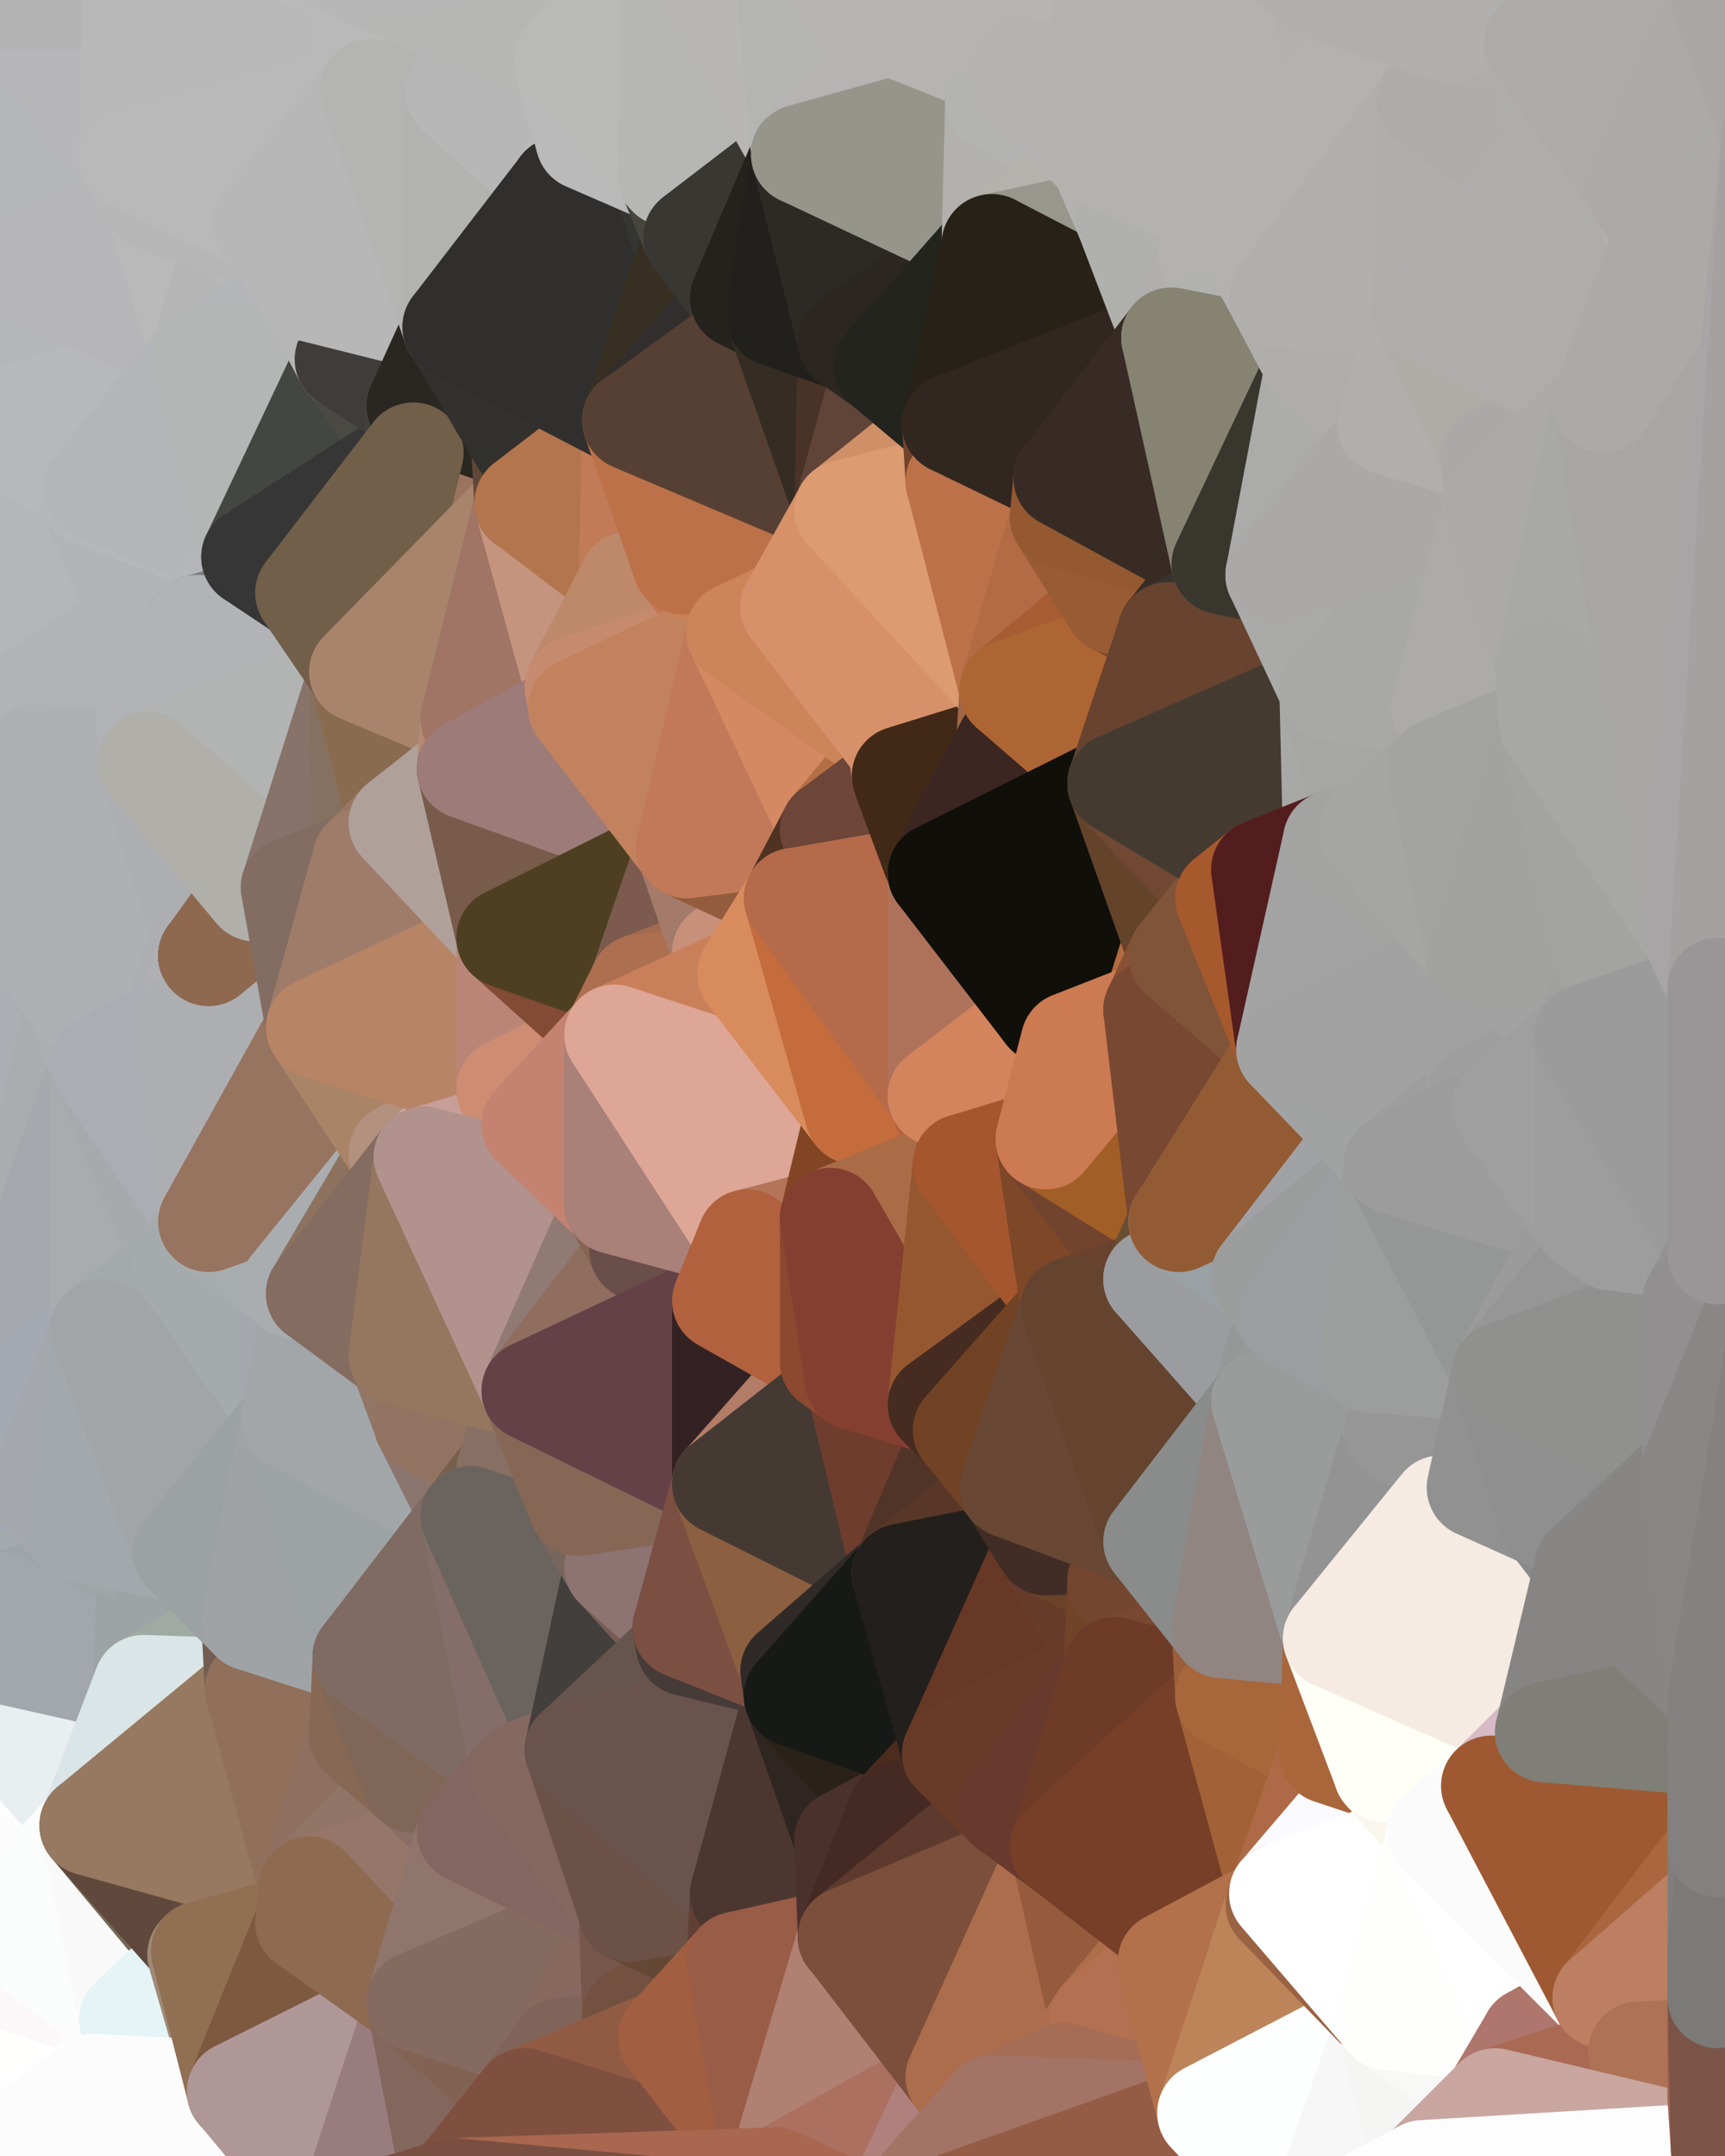 <?xml version="1.0" standalone="yes"?>
<svg width="480" height="600" xmlns="http://www.w3.org/2000/svg" version="1.1" ><rect width="100%" height="100%" fill="#333333" stroke="none"/><polygon points="-34,148 -34,518 -18,222" fill="rgba(172, 173, 178, 1)" stroke="rgba(172, 173, 178, 1)" stroke-width="28" stroke-linejoin="round"/>
		<polygon points="-34,518 -18,444 -18,222" fill="rgba(164, 167, 176, 1)" stroke="rgba(164, 167, 176, 1)" stroke-width="28" stroke-linejoin="round"/>
		<polygon points="-19,204 -34,148 -18,222" fill="rgba(176, 177, 181, 1)" stroke="rgba(176, 177, 181, 1)" stroke-width="28" stroke-linejoin="round"/>
		<polygon points="-34,518 -19,500 -18,444" fill="rgba(158, 162, 173, 1)" stroke="rgba(158, 162, 173, 1)" stroke-width="28" stroke-linejoin="round"/>
		<polygon points="-4,118 -34,148 -3,130" fill="rgba(179, 180, 184, 1)" stroke="rgba(179, 180, 184, 1)" stroke-width="28" stroke-linejoin="round"/>
		<polygon points="-3,574 0,592 0,578" fill="rgba(233, 225, 223, 1)" stroke="rgba(233, 225, 223, 1)" stroke-width="28" stroke-linejoin="round"/>
		<polygon points="-34,518 -3,574 0,564" fill="rgba(251, 251, 251, 1)" stroke="rgba(251, 251, 251, 1)" stroke-width="28" stroke-linejoin="round"/>
		<polygon points="0,550 -34,518 0,564" fill="rgba(254, 254, 254, 1)" stroke="rgba(254, 254, 254, 1)" stroke-width="28" stroke-linejoin="round"/>
		<polygon points="-3,574 -34,518 0,599" fill="rgba(248, 244, 243, 1)" stroke="rgba(248, 244, 243, 1)" stroke-width="28" stroke-linejoin="round"/>
		<polygon points="0,592 -3,574 0,599" fill="rgba(228, 214, 211, 1)" stroke="rgba(228, 214, 211, 1)" stroke-width="28" stroke-linejoin="round"/>
		<polygon points="-18,222 -18,444 0,376" fill="rgba(167, 170, 175, 1)" stroke="rgba(167, 170, 175, 1)" stroke-width="28" stroke-linejoin="round"/>
		<polygon points="-18,444 0,390 0,376" fill="rgba(164, 167, 176, 1)" stroke="rgba(164, 167, 176, 1)" stroke-width="28" stroke-linejoin="round"/>
		<polygon points="-18,444 0,404 0,390" fill="rgba(162, 166, 175, 1)" stroke="rgba(162, 166, 175, 1)" stroke-width="28" stroke-linejoin="round"/>
		<polygon points="-18,444 0,418 0,404" fill="rgba(159, 163, 172, 1)" stroke="rgba(159, 163, 172, 1)" stroke-width="28" stroke-linejoin="round"/>
		<polygon points="0,418 -18,444 0,432" fill="rgba(164, 168, 177, 1)" stroke="rgba(164, 168, 177, 1)" stroke-width="28" stroke-linejoin="round"/>
		<polygon points="-18,444 0,446 0,432" fill="rgba(161, 165, 174, 1)" stroke="rgba(161, 165, 174, 1)" stroke-width="28" stroke-linejoin="round"/>
		<polygon points="-18,444 0,460 0,446" fill="rgba(158, 162, 171, 1)" stroke="rgba(158, 162, 171, 1)" stroke-width="28" stroke-linejoin="round"/>
		<polygon points="-18,444 0,480 0,460" fill="rgba(158, 162, 171, 1)" stroke="rgba(158, 162, 171, 1)" stroke-width="28" stroke-linejoin="round"/>
		<polygon points="0,536 -34,518 0,550" fill="rgba(250, 251, 255, 1)" stroke="rgba(250, 251, 255, 1)" stroke-width="28" stroke-linejoin="round"/>
		<polygon points="-18,444 -4,488 0,480" fill="rgba(162, 166, 175, 1)" stroke="rgba(162, 166, 175, 1)" stroke-width="28" stroke-linejoin="round"/>
		<polygon points="0,522 -34,518 0,536" fill="rgba(254, 245, 240, 1)" stroke="rgba(254, 245, 240, 1)" stroke-width="28" stroke-linejoin="round"/>
		<polygon points="-4,488 -19,500 0,494" fill="rgba(160, 165, 171, 1)" stroke="rgba(160, 165, 171, 1)" stroke-width="28" stroke-linejoin="round"/>
		<polygon points="-19,500 0,508 0,494" fill="rgba(107, 90, 82, 1)" stroke="rgba(107, 90, 82, 1)" stroke-width="28" stroke-linejoin="round"/>
		<polygon points="-19,500 0,522 0,508" fill="rgba(124, 97, 78, 1)" stroke="rgba(124, 97, 78, 1)" stroke-width="28" stroke-linejoin="round"/>
		<polygon points="-19,500 -34,518 0,522" fill="rgba(132, 111, 92, 1)" stroke="rgba(132, 111, 92, 1)" stroke-width="28" stroke-linejoin="round"/>
		<polygon points="-18,444 -19,500 -4,488" fill="rgba(161, 165, 176, 1)" stroke="rgba(161, 165, 176, 1)" stroke-width="28" stroke-linejoin="round"/>
		<polygon points="-34,148 -4,118 6,74" fill="rgba(179, 180, 184, 1)" stroke="rgba(179, 180, 184, 1)" stroke-width="28" stroke-linejoin="round"/>
		<polygon points="0,0 -34,148 6,74" fill="rgba(179, 180, 184, 1)" stroke="rgba(179, 180, 184, 1)" stroke-width="28" stroke-linejoin="round"/>
		<polygon points="0,592 0,599 6,592" fill="rgba(220, 206, 203, 1)" stroke="rgba(220, 206, 203, 1)" stroke-width="28" stroke-linejoin="round"/>
		<polygon points="-19,204 -18,222 10,210" fill="rgba(175, 176, 180, 1)" stroke="rgba(175, 176, 180, 1)" stroke-width="28" stroke-linejoin="round"/>
		<polygon points="0,578 0,592 6,592" fill="rgba(228, 214, 211, 1)" stroke="rgba(228, 214, 211, 1)" stroke-width="28" stroke-linejoin="round"/>
		<polygon points="-19,204 10,210 11,192" fill="rgba(173, 174, 179, 1)" stroke="rgba(173, 174, 179, 1)" stroke-width="28" stroke-linejoin="round"/>
		<polygon points="-34,148 -19,204 11,192" fill="rgba(176, 177, 179, 1)" stroke="rgba(176, 177, 179, 1)" stroke-width="28" stroke-linejoin="round"/>
		<polygon points="0,404 0,418 11,414" fill="rgba(161, 165, 174, 1)" stroke="rgba(161, 165, 174, 1)" stroke-width="28" stroke-linejoin="round"/>
		<polygon points="0,418 0,432 11,414" fill="rgba(160, 164, 173, 1)" stroke="rgba(160, 164, 173, 1)" stroke-width="28" stroke-linejoin="round"/>
		<polygon points="0,494 0,508 10,506" fill="rgba(126, 100, 83, 1)" stroke="rgba(126, 100, 83, 1)" stroke-width="28" stroke-linejoin="round"/>
		<polygon points="0,508 0,522 10,506" fill="rgba(255, 249, 237, 1)" stroke="rgba(255, 249, 237, 1)" stroke-width="28" stroke-linejoin="round"/>
		<polygon points="0,564 -3,574 0,578" fill="rgba(249, 241, 239, 1)" stroke="rgba(249, 241, 239, 1)" stroke-width="28" stroke-linejoin="round"/>
		<polygon points="-4,488 0,494 0,480" fill="rgba(158, 162, 173, 1)" stroke="rgba(158, 162, 173, 1)" stroke-width="28" stroke-linejoin="round"/>
		<polygon points="11,414 0,432 21,426" fill="rgba(164, 167, 176, 1)" stroke="rgba(164, 167, 176, 1)" stroke-width="28" stroke-linejoin="round"/>
		<polygon points="-18,222 0,376 21,278" fill="rgba(173, 174, 179, 1)" stroke="rgba(173, 174, 179, 1)" stroke-width="28" stroke-linejoin="round"/>
		<polygon points="-3,130 25,138 26,136" fill="rgba(179, 180, 184, 1)" stroke="rgba(179, 180, 184, 1)" stroke-width="28" stroke-linejoin="round"/>
		<polygon points="0,578 6,592 26,580" fill="rgba(252, 254, 253, 1)" stroke="rgba(252, 254, 253, 1)" stroke-width="28" stroke-linejoin="round"/>
		<polygon points="21,278 0,376 28,296" fill="rgba(169, 173, 176, 1)" stroke="rgba(169, 173, 176, 1)" stroke-width="28" stroke-linejoin="round"/>
		<polygon points="0,376 0,390 28,370" fill="rgba(166, 170, 179, 1)" stroke="rgba(166, 170, 179, 1)" stroke-width="28" stroke-linejoin="round"/>
		<polygon points="-4,118 -3,130 26,136" fill="rgba(177, 178, 182, 1)" stroke="rgba(177, 178, 182, 1)" stroke-width="28" stroke-linejoin="round"/>
		<polygon points="0,564 0,578 26,580" fill="rgba(255, 254, 255, 1)" stroke="rgba(255, 254, 255, 1)" stroke-width="28" stroke-linejoin="round"/>
		<polygon points="10,506 0,522 25,508" fill="rgba(255, 254, 252, 1)" stroke="rgba(255, 254, 252, 1)" stroke-width="28" stroke-linejoin="round"/>
		<polygon points="-3,130 11,192 25,138" fill="rgba(180, 179, 184, 1)" stroke="rgba(180, 179, 184, 1)" stroke-width="28" stroke-linejoin="round"/>
		<polygon points="0,432 0,446 21,426" fill="rgba(163, 167, 176, 1)" stroke="rgba(163, 167, 176, 1)" stroke-width="28" stroke-linejoin="round"/>
		<polygon points="-3,130 -34,148 11,192" fill="rgba(181, 182, 186, 1)" stroke="rgba(181, 182, 186, 1)" stroke-width="28" stroke-linejoin="round"/>
		<polygon points="0,390 0,404 11,414" fill="rgba(165, 168, 177, 1)" stroke="rgba(165, 168, 177, 1)" stroke-width="28" stroke-linejoin="round"/>
		<polygon points="0,550 0,564 36,562" fill="rgba(250, 250, 250, 1)" stroke="rgba(250, 250, 250, 1)" stroke-width="28" stroke-linejoin="round"/>
		<polygon points="0,564 26,580 36,562" fill="rgba(255, 255, 253, 1)" stroke="rgba(255, 255, 253, 1)" stroke-width="28" stroke-linejoin="round"/>
		<polygon points="0,0 6,74 36,44" fill="rgba(181, 182, 186, 1)" stroke="rgba(181, 182, 186, 1)" stroke-width="28" stroke-linejoin="round"/>
		<polygon points="0,460 0,480 40,469" fill="rgba(160, 165, 171, 1)" stroke="rgba(160, 165, 171, 1)" stroke-width="28" stroke-linejoin="round"/>
		<polygon points="25,138 11,192 40,173" fill="rgba(181, 182, 186, 1)" stroke="rgba(181, 182, 186, 1)" stroke-width="28" stroke-linejoin="round"/>
		<polygon points="0,480 0,494 25,508" fill="rgba(205, 211, 211, 1)" stroke="rgba(205, 211, 211, 1)" stroke-width="28" stroke-linejoin="round"/>
		<polygon points="0,494 10,506 25,508" fill="rgba(253, 254, 255, 1)" stroke="rgba(253, 254, 255, 1)" stroke-width="28" stroke-linejoin="round"/>
		<polygon points="0,522 0,536 25,508" fill="rgba(252, 252, 252, 1)" stroke="rgba(252, 252, 252, 1)" stroke-width="28" stroke-linejoin="round"/>
		<polygon points="36,44 6,74 43,56" fill="rgba(182, 183, 187, 1)" stroke="rgba(182, 183, 187, 1)" stroke-width="28" stroke-linejoin="round"/>
		<polygon points="21,426 0,446 41,434" fill="rgba(164, 169, 173, 1)" stroke="rgba(164, 169, 173, 1)" stroke-width="28" stroke-linejoin="round"/>
		<polygon points="0,446 40,469 41,434" fill="rgba(159, 164, 168, 1)" stroke="rgba(159, 164, 168, 1)" stroke-width="28" stroke-linejoin="round"/>
		<polygon points="11,192 10,210 41,212" fill="rgba(177, 178, 182, 1)" stroke="rgba(177, 178, 182, 1)" stroke-width="28" stroke-linejoin="round"/>
		<polygon points="0,480 25,508 40,469" fill="rgba(233, 238, 241, 1)" stroke="rgba(233, 238, 241, 1)" stroke-width="28" stroke-linejoin="round"/>
		<polygon points="0,446 0,460 40,469" fill="rgba(162, 167, 173, 1)" stroke="rgba(162, 167, 173, 1)" stroke-width="28" stroke-linejoin="round"/>
		<polygon points="0,0 36,44 37,0" fill="rgba(183, 183, 185, 1)" stroke="rgba(183, 183, 185, 1)" stroke-width="28" stroke-linejoin="round"/>
		<polygon points="0,536 0,550 36,562" fill="rgba(252, 248, 249, 1)" stroke="rgba(252, 248, 249, 1)" stroke-width="28" stroke-linejoin="round"/>
		<polygon points="0,376 28,370 28,296" fill="rgba(165, 168, 173, 1)" stroke="rgba(165, 168, 173, 1)" stroke-width="28" stroke-linejoin="round"/>
		<polygon points="0,390 11,414 28,370" fill="rgba(165, 169, 178, 1)" stroke="rgba(165, 169, 178, 1)" stroke-width="28" stroke-linejoin="round"/>
		<polygon points="10,210 -18,222 21,278" fill="rgba(175, 176, 180, 1)" stroke="rgba(175, 176, 180, 1)" stroke-width="28" stroke-linejoin="round"/>
		<polygon points="21,278 28,296 51,284" fill="rgba(173, 174, 178, 1)" stroke="rgba(173, 174, 178, 1)" stroke-width="28" stroke-linejoin="round"/>
		<polygon points="40,173 11,192 41,212" fill="rgba(178, 179, 183, 1)" stroke="rgba(178, 179, 183, 1)" stroke-width="28" stroke-linejoin="round"/>
		<polygon points="25,508 0,536 36,562" fill="rgba(251, 253, 252, 1)" stroke="rgba(251, 253, 252, 1)" stroke-width="28" stroke-linejoin="round"/>
		<polygon points="6,74 -4,118 56,99" fill="rgba(181, 182, 186, 1)" stroke="rgba(181, 182, 186, 1)" stroke-width="28" stroke-linejoin="round"/>
		<polygon points="-4,118 26,136 56,99" fill="rgba(183, 184, 188, 1)" stroke="rgba(183, 184, 188, 1)" stroke-width="28" stroke-linejoin="round"/>
		<polygon points="25,508 36,562 55,544" fill="rgba(249, 249, 249, 1)" stroke="rgba(249, 249, 249, 1)" stroke-width="28" stroke-linejoin="round"/>
		<polygon points="28,296 28,370 51,352" fill="rgba(168, 172, 175, 1)" stroke="rgba(168, 172, 175, 1)" stroke-width="28" stroke-linejoin="round"/>
		<polygon points="41,212 21,278 58,266" fill="rgba(174, 175, 179, 1)" stroke="rgba(174, 175, 179, 1)" stroke-width="28" stroke-linejoin="round"/>
		<polygon points="21,278 51,284 58,266" fill="rgba(173, 174, 178, 1)" stroke="rgba(173, 174, 178, 1)" stroke-width="28" stroke-linejoin="round"/>
		<polygon points="28,296 51,352 58,340" fill="rgba(166, 170, 173, 1)" stroke="rgba(166, 170, 173, 1)" stroke-width="28" stroke-linejoin="round"/>
		<polygon points="43,56 6,74 56,99" fill="rgba(182, 182, 184, 1)" stroke="rgba(182, 182, 184, 1)" stroke-width="28" stroke-linejoin="round"/>
		<polygon points="25,508 55,544 56,543" fill="rgba(116, 105, 85, 1)" stroke="rgba(116, 105, 85, 1)" stroke-width="28" stroke-linejoin="round"/>
		<polygon points="10,210 21,278 41,212" fill="rgba(175, 176, 180, 1)" stroke="rgba(175, 176, 180, 1)" stroke-width="28" stroke-linejoin="round"/>
		<polygon points="36,562 26,580 66,582" fill="rgba(252, 252, 252, 1)" stroke="rgba(252, 252, 252, 1)" stroke-width="28" stroke-linejoin="round"/>
		<polygon points="40,173 41,212 55,174" fill="rgba(177, 178, 182, 1)" stroke="rgba(177, 178, 182, 1)" stroke-width="28" stroke-linejoin="round"/>
		<polygon points="41,434 40,469 51,432" fill="rgba(157, 162, 165, 1)" stroke="rgba(157, 162, 165, 1)" stroke-width="28" stroke-linejoin="round"/>
		<polygon points="21,426 41,434 51,432" fill="rgba(160, 165, 168, 1)" stroke="rgba(160, 165, 168, 1)" stroke-width="28" stroke-linejoin="round"/>
		<polygon points="40,173 55,174 70,155" fill="rgba(177, 179, 178, 1)" stroke="rgba(177, 179, 178, 1)" stroke-width="28" stroke-linejoin="round"/>
		<polygon points="25,138 40,173 70,155" fill="rgba(178, 179, 183, 1)" stroke="rgba(178, 179, 183, 1)" stroke-width="28" stroke-linejoin="round"/>
		<polygon points="51,432 40,469 70,451" fill="rgba(158, 163, 166, 1)" stroke="rgba(158, 163, 166, 1)" stroke-width="28" stroke-linejoin="round"/>
		<polygon points="43,56 56,99 66,64" fill="rgba(185, 185, 185, 1)" stroke="rgba(185, 185, 185, 1)" stroke-width="28" stroke-linejoin="round"/>
		<polygon points="41,212 58,266 71,248" fill="rgba(173, 174, 178, 1)" stroke="rgba(173, 174, 178, 1)" stroke-width="28" stroke-linejoin="round"/>
		<polygon points="26,136 25,138 70,155" fill="rgba(182, 183, 187, 1)" stroke="rgba(182, 183, 187, 1)" stroke-width="28" stroke-linejoin="round"/>
		<polygon points="0,0 37,0 67,-29" fill="rgba(179, 179, 179, 1)" stroke="rgba(179, 179, 179, 1)" stroke-width="28" stroke-linejoin="round"/>
		<polygon points="11,414 21,426 28,370" fill="rgba(164, 167, 172, 1)" stroke="rgba(164, 167, 172, 1)" stroke-width="28" stroke-linejoin="round"/>
		<polygon points="70,451 40,469 71,470" fill="rgba(160, 170, 162, 1)" stroke="rgba(160, 170, 162, 1)" stroke-width="28" stroke-linejoin="round"/>
		<polygon points="55,544 36,562 66,582" fill="rgba(229, 244, 247, 1)" stroke="rgba(229, 244, 247, 1)" stroke-width="28" stroke-linejoin="round"/>
		<polygon points="51,284 28,296 58,340" fill="rgba(170, 173, 180, 1)" stroke="rgba(170, 173, 180, 1)" stroke-width="28" stroke-linejoin="round"/>
		<polygon points="28,370 21,426 51,432" fill="rgba(163, 168, 172, 1)" stroke="rgba(163, 168, 172, 1)" stroke-width="28" stroke-linejoin="round"/>
		<polygon points="51,352 28,370 81,395" fill="rgba(164, 169, 172, 1)" stroke="rgba(164, 169, 172, 1)" stroke-width="28" stroke-linejoin="round"/>
		<polygon points="28,370 51,432 81,395" fill="rgba(161, 165, 168, 1)" stroke="rgba(161, 165, 168, 1)" stroke-width="28" stroke-linejoin="round"/>
		<polygon points="58,340 51,352 81,358" fill="rgba(167, 171, 174, 1)" stroke="rgba(167, 171, 174, 1)" stroke-width="28" stroke-linejoin="round"/>
		<polygon points="56,99 26,136 70,155" fill="rgba(180, 181, 185, 1)" stroke="rgba(180, 181, 185, 1)" stroke-width="28" stroke-linejoin="round"/>
		<polygon points="56,543 85,535 86,525" fill="rgba(142, 107, 77, 1)" stroke="rgba(142, 107, 77, 1)" stroke-width="28" stroke-linejoin="round"/>
		<polygon points="66,64 56,99 86,81" fill="rgba(181, 181, 181, 1)" stroke="rgba(181, 181, 181, 1)" stroke-width="28" stroke-linejoin="round"/>
		<polygon points="73,62 66,64 86,81" fill="rgba(183, 185, 184, 1)" stroke="rgba(183, 185, 184, 1)" stroke-width="28" stroke-linejoin="round"/>
		<polygon points="70,155 55,174 85,165" fill="rgba(181, 182, 186, 1)" stroke="rgba(181, 182, 186, 1)" stroke-width="28" stroke-linejoin="round"/>
		<polygon points="40,469 25,508 71,470" fill="rgba(218, 229, 231, 1)" stroke="rgba(218, 229, 231, 1)" stroke-width="28" stroke-linejoin="round"/>
		<polygon points="58,266 51,284 88,286" fill="rgba(176, 175, 180, 1)" stroke="rgba(176, 175, 180, 1)" stroke-width="28" stroke-linejoin="round"/>
		<polygon points="25,508 56,543 86,525" fill="rgba(96, 72, 60, 1)" stroke="rgba(96, 72, 60, 1)" stroke-width="28" stroke-linejoin="round"/>
		<polygon points="71,470 25,508 86,525" fill="rgba(151, 121, 97, 1)" stroke="rgba(151, 121, 97, 1)" stroke-width="28" stroke-linejoin="round"/>
		<polygon points="81,358 51,352 81,395" fill="rgba(165, 170, 173, 1)" stroke="rgba(165, 170, 173, 1)" stroke-width="28" stroke-linejoin="round"/>
		<polygon points="36,44 43,56 73,62" fill="rgba(184, 184, 184, 1)" stroke="rgba(184, 184, 184, 1)" stroke-width="28" stroke-linejoin="round"/>
		<polygon points="43,56 66,64 73,62" fill="rgba(182, 182, 182, 1)" stroke="rgba(182, 182, 182, 1)" stroke-width="28" stroke-linejoin="round"/>
		<polygon points="56,543 55,544 66,582" fill="rgba(159, 138, 119, 1)" stroke="rgba(159, 138, 119, 1)" stroke-width="28" stroke-linejoin="round"/>
		<polygon points="6,592 0,599 26,580" fill="rgba(254, 255, 255, 1)" stroke="rgba(254, 255, 255, 1)" stroke-width="28" stroke-linejoin="round"/>
		<polygon points="86,81 56,99 96,100" fill="rgba(180, 181, 185, 1)" stroke="rgba(180, 181, 185, 1)" stroke-width="28" stroke-linejoin="round"/>
		<polygon points="67,-29 37,0 97,-9" fill="rgba(182, 182, 182, 1)" stroke="rgba(182, 182, 182, 1)" stroke-width="28" stroke-linejoin="round"/>
		<polygon points="66,582 0,599 96,618" fill="rgba(251, 252, 254, 1)" stroke="rgba(251, 252, 254, 1)" stroke-width="28" stroke-linejoin="round"/>
		<polygon points="81,358 81,395 88,360" fill="rgba(164, 167, 172, 1)" stroke="rgba(164, 167, 172, 1)" stroke-width="28" stroke-linejoin="round"/>
		<polygon points="81,247 58,266 88,286" fill="rgba(83, 41, 43, 1)" stroke="rgba(83, 41, 43, 1)" stroke-width="28" stroke-linejoin="round"/>
		<polygon points="51,284 58,340 88,286" fill="rgba(173, 174, 178, 1)" stroke="rgba(173, 174, 178, 1)" stroke-width="28" stroke-linejoin="round"/>
		<polygon points="71,248 58,266 81,247" fill="rgba(142, 105, 79, 1)" stroke="rgba(142, 105, 79, 1)" stroke-width="28" stroke-linejoin="round"/>
		<polygon points="26,580 0,599 66,582" fill="rgba(252, 252, 252, 1)" stroke="rgba(252, 252, 252, 1)" stroke-width="28" stroke-linejoin="round"/>
		<polygon points="85,165 55,174 100,187" fill="rgba(123, 127, 128, 1)" stroke="rgba(123, 127, 128, 1)" stroke-width="28" stroke-linejoin="round"/>
		<polygon points="70,451 71,470 101,461" fill="rgba(115, 93, 82, 1)" stroke="rgba(115, 93, 82, 1)" stroke-width="28" stroke-linejoin="round"/>
		<polygon points="56,543 66,582 85,535" fill="rgba(145, 111, 83, 1)" stroke="rgba(145, 111, 83, 1)" stroke-width="28" stroke-linejoin="round"/>
		<polygon points="97,-9 37,0 103,25" fill="rgba(186, 186, 186, 1)" stroke="rgba(186, 186, 186, 1)" stroke-width="28" stroke-linejoin="round"/>
		<polygon points="37,0 36,44 103,25" fill="rgba(184, 184, 184, 1)" stroke="rgba(184, 184, 184, 1)" stroke-width="28" stroke-linejoin="round"/>
		<polygon points="36,44 73,62 103,25" fill="rgba(185, 185, 185, 1)" stroke="rgba(185, 185, 185, 1)" stroke-width="28" stroke-linejoin="round"/>
		<polygon points="71,470 100,483 101,461" fill="rgba(130, 104, 81, 1)" stroke="rgba(130, 104, 81, 1)" stroke-width="28" stroke-linejoin="round"/>
		<polygon points="55,174 41,212 100,187" fill="rgba(178, 179, 183, 1)" stroke="rgba(178, 179, 183, 1)" stroke-width="28" stroke-linejoin="round"/>
		<polygon points="41,212 81,247 100,187" fill="rgba(178, 180, 179, 1)" stroke="rgba(178, 180, 179, 1)" stroke-width="28" stroke-linejoin="round"/>
		<polygon points="71,470 86,525 100,483" fill="rgba(144, 112, 91, 1)" stroke="rgba(144, 112, 91, 1)" stroke-width="28" stroke-linejoin="round"/>
		<polygon points="56,99 70,155 96,100" fill="rgba(180, 182, 181, 1)" stroke="rgba(180, 182, 181, 1)" stroke-width="28" stroke-linejoin="round"/>
		<polygon points="51,432 70,451 81,395" fill="rgba(156, 161, 164, 1)" stroke="rgba(156, 161, 164, 1)" stroke-width="28" stroke-linejoin="round"/>
		<polygon points="41,212 71,248 81,247" fill="rgba(176, 175, 170, 1)" stroke="rgba(176, 175, 170, 1)" stroke-width="28" stroke-linejoin="round"/>
		<polygon points="88,360 81,395 111,377" fill="rgba(162, 166, 169, 1)" stroke="rgba(162, 166, 169, 1)" stroke-width="28" stroke-linejoin="round"/>
		<polygon points="58,340 81,358 111,321" fill="rgba(167, 172, 175, 1)" stroke="rgba(167, 172, 175, 1)" stroke-width="28" stroke-linejoin="round"/>
		<polygon points="88,286 58,340 111,321" fill="rgba(151, 116, 96, 1)" stroke="rgba(151, 116, 96, 1)" stroke-width="28" stroke-linejoin="round"/>
		<polygon points="100,187 81,247 101,239" fill="rgba(135, 115, 106, 1)" stroke="rgba(135, 115, 106, 1)" stroke-width="28" stroke-linejoin="round"/>
		<polygon points="96,100 70,155 115,126" fill="rgba(68, 70, 65, 1)" stroke="rgba(68, 70, 65, 1)" stroke-width="28" stroke-linejoin="round"/>
		<polygon points="100,187 101,239 111,229" fill="rgba(134, 113, 96, 1)" stroke="rgba(134, 113, 96, 1)" stroke-width="28" stroke-linejoin="round"/>
		<polygon points="81,358 88,360 111,321" fill="rgba(169, 173, 176, 1)" stroke="rgba(169, 173, 176, 1)" stroke-width="28" stroke-linejoin="round"/>
		<polygon points="96,100 115,126 116,113" fill="rgba(74, 73, 68, 1)" stroke="rgba(74, 73, 68, 1)" stroke-width="28" stroke-linejoin="round"/>
		<polygon points="85,535 66,582 116,557" fill="rgba(125, 89, 63, 1)" stroke="rgba(125, 89, 63, 1)" stroke-width="28" stroke-linejoin="round"/>
		<polygon points="100,483 86,525 115,496" fill="rgba(143, 111, 96, 1)" stroke="rgba(143, 111, 96, 1)" stroke-width="28" stroke-linejoin="round"/>
		<polygon points="111,377 81,395 118,396" fill="rgba(162, 166, 169, 1)" stroke="rgba(162, 166, 169, 1)" stroke-width="28" stroke-linejoin="round"/>
		<polygon points="70,155 85,165 115,126" fill="rgba(54, 54, 54, 1)" stroke="rgba(54, 54, 54, 1)" stroke-width="28" stroke-linejoin="round"/>
		<polygon points="81,247 88,286 101,239" fill="rgba(131, 109, 98, 1)" stroke="rgba(131, 109, 98, 1)" stroke-width="28" stroke-linejoin="round"/>
		<polygon points="86,81 96,100 126,91" fill="rgba(182, 182, 182, 1)" stroke="rgba(182, 182, 182, 1)" stroke-width="28" stroke-linejoin="round"/>
		<polygon points="96,100 116,113 126,91" fill="rgba(64, 60, 57, 1)" stroke="rgba(64, 60, 57, 1)" stroke-width="28" stroke-linejoin="round"/>
		<polygon points="81,395 70,451 101,461" fill="rgba(159, 163, 166, 1)" stroke="rgba(159, 163, 166, 1)" stroke-width="28" stroke-linejoin="round"/>
		<polygon points="100,187 130,214 131,200" fill="rgba(146, 109, 83, 1)" stroke="rgba(146, 109, 83, 1)" stroke-width="28" stroke-linejoin="round"/>
		<polygon points="81,395 101,461 131,422" fill="rgba(157, 162, 165, 1)" stroke="rgba(157, 162, 165, 1)" stroke-width="28" stroke-linejoin="round"/>
		<polygon points="118,396 81,395 131,422" fill="rgba(162, 166, 169, 1)" stroke="rgba(162, 166, 169, 1)" stroke-width="28" stroke-linejoin="round"/>
		<polygon points="100,187 111,229 130,214" fill="rgba(137, 107, 79, 1)" stroke="rgba(137, 107, 79, 1)" stroke-width="28" stroke-linejoin="round"/>
		<polygon points="115,496 86,525 130,510" fill="rgba(144, 116, 102, 1)" stroke="rgba(144, 116, 102, 1)" stroke-width="28" stroke-linejoin="round"/>
		<polygon points="66,582 96,618 116,557" fill="rgba(175, 151, 151, 1)" stroke="rgba(175, 151, 151, 1)" stroke-width="28" stroke-linejoin="round"/>
		<polygon points="97,-9 103,25 133,7" fill="rgba(185, 185, 185, 1)" stroke="rgba(185, 185, 185, 1)" stroke-width="28" stroke-linejoin="round"/>
		<polygon points="103,25 127,26 133,7" fill="rgba(185, 185, 183, 1)" stroke="rgba(185, 185, 183, 1)" stroke-width="28" stroke-linejoin="round"/>
		<polygon points="86,525 116,557 130,510" fill="rgba(150, 118, 105, 1)" stroke="rgba(150, 118, 105, 1)" stroke-width="28" stroke-linejoin="round"/>
		<polygon points="116,557 96,618 126,609" fill="rgba(153, 124, 126, 1)" stroke="rgba(153, 124, 126, 1)" stroke-width="28" stroke-linejoin="round"/>
		<polygon points="111,321 88,360 118,322" fill="rgba(141, 114, 95, 1)" stroke="rgba(141, 114, 95, 1)" stroke-width="28" stroke-linejoin="round"/>
		<polygon points="86,525 85,535 116,557" fill="rgba(142, 106, 80, 1)" stroke="rgba(142, 106, 80, 1)" stroke-width="28" stroke-linejoin="round"/>
		<polygon points="73,62 86,81 103,25" fill="rgba(183, 183, 183, 1)" stroke="rgba(183, 183, 183, 1)" stroke-width="28" stroke-linejoin="round"/>
		<polygon points="88,286 111,321 141,303" fill="rgba(169, 132, 103, 1)" stroke="rgba(169, 132, 103, 1)" stroke-width="28" stroke-linejoin="round"/>
		<polygon points="111,321 118,322 141,303" fill="rgba(178, 145, 126, 1)" stroke="rgba(178, 145, 126, 1)" stroke-width="28" stroke-linejoin="round"/>
		<polygon points="111,229 101,239 141,261" fill="rgba(152, 120, 99, 1)" stroke="rgba(152, 120, 99, 1)" stroke-width="28" stroke-linejoin="round"/>
		<polygon points="101,239 88,286 141,261" fill="rgba(159, 124, 105, 1)" stroke="rgba(159, 124, 105, 1)" stroke-width="28" stroke-linejoin="round"/>
		<polygon points="118,396 131,422 141,409" fill="rgba(138, 118, 111, 1)" stroke="rgba(138, 118, 111, 1)" stroke-width="28" stroke-linejoin="round"/>
		<polygon points="88,360 111,377 118,322" fill="rgba(132, 108, 96, 1)" stroke="rgba(132, 108, 96, 1)" stroke-width="28" stroke-linejoin="round"/>
		<polygon points="115,496 130,510 145,493" fill="rgba(137, 110, 101, 1)" stroke="rgba(137, 110, 101, 1)" stroke-width="28" stroke-linejoin="round"/>
		<polygon points="116,113 115,126 145,123" fill="rgba(65, 65, 63, 1)" stroke="rgba(65, 65, 63, 1)" stroke-width="28" stroke-linejoin="round"/>
		<polygon points="101,461 100,483 115,496" fill="rgba(135, 104, 84, 1)" stroke="rgba(135, 104, 84, 1)" stroke-width="28" stroke-linejoin="round"/>
		<polygon points="145,123 115,126 146,140" fill="rgba(84, 74, 64, 1)" stroke="rgba(84, 74, 64, 1)" stroke-width="28" stroke-linejoin="round"/>
		<polygon points="116,557 126,609 146,584" fill="rgba(131, 103, 92, 1)" stroke="rgba(131, 103, 92, 1)" stroke-width="28" stroke-linejoin="round"/>
		<polygon points="103,25 86,81 126,91" fill="rgba(183, 183, 183, 1)" stroke="rgba(183, 183, 183, 1)" stroke-width="28" stroke-linejoin="round"/>
		<polygon points="111,377 118,396 148,387" fill="rgba(144, 118, 101, 1)" stroke="rgba(144, 118, 101, 1)" stroke-width="28" stroke-linejoin="round"/>
		<polygon points="118,396 141,409 148,387" fill="rgba(146, 115, 97, 1)" stroke="rgba(146, 115, 97, 1)" stroke-width="28" stroke-linejoin="round"/>
		<polygon points="141,303 118,322 148,313" fill="rgba(210, 172, 163, 1)" stroke="rgba(210, 172, 163, 1)" stroke-width="28" stroke-linejoin="round"/>
		<polygon points="115,126 100,187 146,140" fill="rgba(154, 116, 95, 1)" stroke="rgba(154, 116, 95, 1)" stroke-width="28" stroke-linejoin="round"/>
		<polygon points="101,461 115,496 145,493" fill="rgba(128, 102, 87, 1)" stroke="rgba(128, 102, 87, 1)" stroke-width="28" stroke-linejoin="round"/>
		<polygon points="126,91 116,113 145,123" fill="rgba(42, 39, 34, 1)" stroke="rgba(42, 39, 34, 1)" stroke-width="28" stroke-linejoin="round"/>
		<polygon points="141,261 88,286 141,303" fill="rgba(183, 132, 101, 1)" stroke="rgba(183, 132, 101, 1)" stroke-width="28" stroke-linejoin="round"/>
		<polygon points="103,25 126,91 127,26" fill="rgba(180, 180, 178, 1)" stroke="rgba(180, 180, 178, 1)" stroke-width="28" stroke-linejoin="round"/>
		<polygon points="85,165 100,187 115,126" fill="rgba(113, 95, 73, 1)" stroke="rgba(113, 95, 73, 1)" stroke-width="28" stroke-linejoin="round"/>
		<polygon points="116,557 146,584 156,570" fill="rgba(130, 98, 83, 1)" stroke="rgba(130, 98, 83, 1)" stroke-width="28" stroke-linejoin="round"/>
		<polygon points="127,26 126,91 156,52" fill="rgba(178, 178, 176, 1)" stroke="rgba(178, 178, 176, 1)" stroke-width="28" stroke-linejoin="round"/>
		<polygon points="133,7 127,26 157,17" fill="rgba(181, 181, 181, 1)" stroke="rgba(181, 181, 181, 1)" stroke-width="28" stroke-linejoin="round"/>
		<polygon points="100,187 131,200 146,140" fill="rgba(168, 132, 108, 1)" stroke="rgba(168, 132, 108, 1)" stroke-width="28" stroke-linejoin="round"/>
		<polygon points="130,214 111,229 141,261" fill="rgba(175, 160, 153, 1)" stroke="rgba(175, 160, 153, 1)" stroke-width="28" stroke-linejoin="round"/>
		<polygon points="141,409 131,422 161,419" fill="rgba(120, 94, 77, 1)" stroke="rgba(120, 94, 77, 1)" stroke-width="28" stroke-linejoin="round"/>
		<polygon points="160,191 131,200 161,197" fill="rgba(177, 132, 111, 1)" stroke="rgba(177, 132, 111, 1)" stroke-width="28" stroke-linejoin="round"/>
		<polygon points="127,26 156,52 163,39" fill="rgba(183, 183, 183, 1)" stroke="rgba(183, 183, 183, 1)" stroke-width="28" stroke-linejoin="round"/>
		<polygon points="157,17 127,26 163,39" fill="rgba(183, 183, 183, 1)" stroke="rgba(183, 183, 183, 1)" stroke-width="28" stroke-linejoin="round"/>
		<polygon points="131,200 130,214 161,197" fill="rgba(182, 137, 116, 1)" stroke="rgba(182, 137, 116, 1)" stroke-width="28" stroke-linejoin="round"/>
		<polygon points="146,140 131,200 160,191" fill="rgba(160, 117, 101, 1)" stroke="rgba(160, 117, 101, 1)" stroke-width="28" stroke-linejoin="round"/>
		<polygon points="148,313 118,322 171,335" fill="rgba(199, 158, 152, 1)" stroke="rgba(199, 158, 152, 1)" stroke-width="28" stroke-linejoin="round"/>
		<polygon points="141,261 141,303 171,288" fill="rgba(186, 133, 119, 1)" stroke="rgba(186, 133, 119, 1)" stroke-width="28" stroke-linejoin="round"/>
		<polygon points="141,303 148,313 171,288" fill="rgba(206, 140, 114, 1)" stroke="rgba(206, 140, 114, 1)" stroke-width="28" stroke-linejoin="round"/>
		<polygon points="161,419 131,422 171,436" fill="rgba(127, 101, 84, 1)" stroke="rgba(127, 101, 84, 1)" stroke-width="28" stroke-linejoin="round"/>
		<polygon points="148,387 141,409 161,419" fill="rgba(135, 111, 99, 1)" stroke="rgba(135, 111, 99, 1)" stroke-width="28" stroke-linejoin="round"/>
		<polygon points="118,322 111,377 148,387" fill="rgba(149, 119, 95, 1)" stroke="rgba(149, 119, 95, 1)" stroke-width="28" stroke-linejoin="round"/>
		<polygon points="131,422 101,461 145,493" fill="rgba(127, 107, 98, 1)" stroke="rgba(127, 107, 98, 1)" stroke-width="28" stroke-linejoin="round"/>
		<polygon points="130,510 116,557 175,532" fill="rgba(144, 117, 108, 1)" stroke="rgba(144, 117, 108, 1)" stroke-width="28" stroke-linejoin="round"/>
		<polygon points="146,140 160,191 175,162" fill="rgba(196, 148, 126, 1)" stroke="rgba(196, 148, 126, 1)" stroke-width="28" stroke-linejoin="round"/>
		<polygon points="118,322 148,387 171,335" fill="rgba(177, 146, 141, 1)" stroke="rgba(177, 146, 141, 1)" stroke-width="28" stroke-linejoin="round"/>
		<polygon points="131,422 145,493 160,487" fill="rgba(133, 109, 105, 1)" stroke="rgba(133, 109, 105, 1)" stroke-width="28" stroke-linejoin="round"/>
		<polygon points="116,557 156,570 175,532" fill="rgba(133, 106, 95, 1)" stroke="rgba(133, 106, 95, 1)" stroke-width="28" stroke-linejoin="round"/>
		<polygon points="131,422 160,487 171,436" fill="rgba(107, 100, 94, 1)" stroke="rgba(107, 100, 94, 1)" stroke-width="28" stroke-linejoin="round"/>
		<polygon points="171,335 148,387 178,348" fill="rgba(145, 122, 116, 1)" stroke="rgba(145, 122, 116, 1)" stroke-width="28" stroke-linejoin="round"/>
		<polygon points="141,261 171,288 178,274" fill="rgba(131, 74, 54, 1)" stroke="rgba(131, 74, 54, 1)" stroke-width="28" stroke-linejoin="round"/>
		<polygon points="175,532 156,570 176,561" fill="rgba(135, 105, 94, 1)" stroke="rgba(135, 105, 94, 1)" stroke-width="28" stroke-linejoin="round"/>
		<polygon points="145,123 146,140 176,117" fill="rgba(97, 71, 56, 1)" stroke="rgba(97, 71, 56, 1)" stroke-width="28" stroke-linejoin="round"/>
		<polygon points="126,91 145,123 176,117" fill="rgba(50, 49, 45, 1)" stroke="rgba(50, 49, 45, 1)" stroke-width="28" stroke-linejoin="round"/>
		<polygon points="145,493 130,510 175,532" fill="rgba(131, 102, 96, 1)" stroke="rgba(131, 102, 96, 1)" stroke-width="28" stroke-linejoin="round"/>
		<polygon points="160,487 145,493 175,532" fill="rgba(133, 104, 96, 1)" stroke="rgba(133, 104, 96, 1)" stroke-width="28" stroke-linejoin="round"/>
		<polygon points="163,39 156,52 186,49" fill="rgba(185, 185, 183, 1)" stroke="rgba(185, 185, 183, 1)" stroke-width="28" stroke-linejoin="round"/>
		<polygon points="133,7 157,17 187,-21" fill="rgba(183, 183, 181, 1)" stroke="rgba(183, 183, 181, 1)" stroke-width="28" stroke-linejoin="round"/>
		<polygon points="176,561 156,570 186,567" fill="rgba(134, 103, 98, 1)" stroke="rgba(134, 103, 98, 1)" stroke-width="28" stroke-linejoin="round"/>
		<polygon points="171,436 160,487 191,458" fill="rgba(67, 63, 60, 1)" stroke="rgba(67, 63, 60, 1)" stroke-width="28" stroke-linejoin="round"/>
		<polygon points="190,453 171,436 191,458" fill="rgba(119, 92, 83, 1)" stroke="rgba(119, 92, 83, 1)" stroke-width="28" stroke-linejoin="round"/>
		<polygon points="130,214 141,261 191,236" fill="rgba(120, 91, 75, 1)" stroke="rgba(120, 91, 75, 1)" stroke-width="28" stroke-linejoin="round"/>
		<polygon points="161,197 130,214 191,236" fill="rgba(157, 123, 121, 1)" stroke="rgba(157, 123, 121, 1)" stroke-width="28" stroke-linejoin="round"/>
		<polygon points="146,140 175,162 176,117" fill="rgba(179, 117, 78, 1)" stroke="rgba(179, 117, 78, 1)" stroke-width="28" stroke-linejoin="round"/>
		<polygon points="156,52 176,117 193,66" fill="rgba(39, 38, 34, 1)" stroke="rgba(39, 38, 34, 1)" stroke-width="28" stroke-linejoin="round"/>
		<polygon points="186,49 156,52 193,66" fill="rgba(53, 54, 49, 1)" stroke="rgba(53, 54, 49, 1)" stroke-width="28" stroke-linejoin="round"/>
		<polygon points="141,261 178,274 191,236" fill="rgba(78, 63, 34, 1)" stroke="rgba(78, 63, 34, 1)" stroke-width="28" stroke-linejoin="round"/>
		<polygon points="176,117 175,162 190,157" fill="rgba(193, 123, 87, 1)" stroke="rgba(193, 123, 87, 1)" stroke-width="28" stroke-linejoin="round"/>
		<polygon points="97,-9 133,7 187,-21" fill="rgba(182, 182, 180, 1)" stroke="rgba(182, 182, 180, 1)" stroke-width="28" stroke-linejoin="round"/>
		<polygon points="156,52 126,91 176,117" fill="rgba(48, 47, 45, 1)" stroke="rgba(48, 47, 45, 1)" stroke-width="28" stroke-linejoin="round"/>
		<polygon points="171,288 148,313 171,335" fill="rgba(196, 131, 113, 1)" stroke="rgba(196, 131, 113, 1)" stroke-width="28" stroke-linejoin="round"/>
		<polygon points="191,236 178,274 201,265" fill="rgba(124, 90, 78, 1)" stroke="rgba(124, 90, 78, 1)" stroke-width="28" stroke-linejoin="round"/>
		<polygon points="161,419 171,436 201,413" fill="rgba(120, 102, 92, 1)" stroke="rgba(120, 102, 92, 1)" stroke-width="28" stroke-linejoin="round"/>
		<polygon points="156,570 146,584 186,567" fill="rgba(128, 100, 89, 1)" stroke="rgba(128, 100, 89, 1)" stroke-width="28" stroke-linejoin="round"/>
		<polygon points="190,157 175,162 205,176" fill="rgba(191, 124, 97, 1)" stroke="rgba(191, 124, 97, 1)" stroke-width="28" stroke-linejoin="round"/>
		<polygon points="175,532 176,561 205,546" fill="rgba(119, 87, 76, 1)" stroke="rgba(119, 87, 76, 1)" stroke-width="28" stroke-linejoin="round"/>
		<polygon points="176,561 186,567 205,546" fill="rgba(114, 81, 64, 1)" stroke="rgba(114, 81, 64, 1)" stroke-width="28" stroke-linejoin="round"/>
		<polygon points="178,348 148,387 201,362" fill="rgba(143, 110, 95, 1)" stroke="rgba(143, 110, 95, 1)" stroke-width="28" stroke-linejoin="round"/>
		<polygon points="193,66 176,117 206,83" fill="rgba(55, 47, 34, 1)" stroke="rgba(55, 47, 34, 1)" stroke-width="28" stroke-linejoin="round"/>
		<polygon points="175,162 160,191 205,176" fill="rgba(190, 137, 106, 1)" stroke="rgba(190, 137, 106, 1)" stroke-width="28" stroke-linejoin="round"/>
		<polygon points="171,335 178,348 208,345" fill="rgba(136, 100, 84, 1)" stroke="rgba(136, 100, 84, 1)" stroke-width="28" stroke-linejoin="round"/>
		<polygon points="178,348 201,362 208,345" fill="rgba(106, 78, 74, 1)" stroke="rgba(106, 78, 74, 1)" stroke-width="28" stroke-linejoin="round"/>
		<polygon points="201,265 178,274 208,271" fill="rgba(162, 106, 79, 1)" stroke="rgba(162, 106, 79, 1)" stroke-width="28" stroke-linejoin="round"/>
		<polygon points="175,532 205,546 206,527" fill="rgba(100, 71, 53, 1)" stroke="rgba(100, 71, 53, 1)" stroke-width="28" stroke-linejoin="round"/>
		<polygon points="160,191 161,197 205,176" fill="rgba(198, 138, 110, 1)" stroke="rgba(198, 138, 110, 1)" stroke-width="28" stroke-linejoin="round"/>
		<polygon points="171,436 190,453 201,413" fill="rgba(141, 115, 114, 1)" stroke="rgba(141, 115, 114, 1)" stroke-width="28" stroke-linejoin="round"/>
		<polygon points="148,387 161,419 201,413" fill="rgba(134, 103, 85, 1)" stroke="rgba(134, 103, 85, 1)" stroke-width="28" stroke-linejoin="round"/>
		<polygon points="201,362 148,387 201,413" fill="rgba(100, 65, 71, 1)" stroke="rgba(100, 65, 71, 1)" stroke-width="28" stroke-linejoin="round"/>
		<polygon points="157,17 163,39 186,49" fill="rgba(186, 186, 186, 1)" stroke="rgba(186, 186, 186, 1)" stroke-width="28" stroke-linejoin="round"/>
		<polygon points="186,567 146,584 216,606" fill="rgba(145, 91, 67, 1)" stroke="rgba(145, 91, 67, 1)" stroke-width="28" stroke-linejoin="round"/>
		<polygon points="146,584 126,609 216,606" fill="rgba(127, 80, 64, 1)" stroke="rgba(127, 80, 64, 1)" stroke-width="28" stroke-linejoin="round"/>
		<polygon points="178,274 171,288 208,271" fill="rgba(172, 111, 80, 1)" stroke="rgba(172, 111, 80, 1)" stroke-width="28" stroke-linejoin="round"/>
		<polygon points="160,487 175,532 206,527" fill="rgba(108, 81, 70, 1)" stroke="rgba(108, 81, 70, 1)" stroke-width="28" stroke-linejoin="round"/>
		<polygon points="191,236 201,265 221,250" fill="rgba(164, 122, 106, 1)" stroke="rgba(164, 122, 106, 1)" stroke-width="28" stroke-linejoin="round"/>
		<polygon points="220,465 191,458 221,472" fill="rgba(71, 62, 57, 1)" stroke="rgba(71, 62, 57, 1)" stroke-width="28" stroke-linejoin="round"/>
		<polygon points="67,-29 97,-9 187,-21" fill="rgba(183, 183, 183, 1)" stroke="rgba(183, 183, 183, 1)" stroke-width="28" stroke-linejoin="round"/>
		<polygon points="186,49 193,66 223,43" fill="rgba(70, 70, 62, 1)" stroke="rgba(70, 70, 62, 1)" stroke-width="28" stroke-linejoin="round"/>
		<polygon points="201,265 208,271 221,250" fill="rgba(200, 143, 123, 1)" stroke="rgba(200, 143, 123, 1)" stroke-width="28" stroke-linejoin="round"/>
		<polygon points="191,458 160,487 221,472" fill="rgba(102, 85, 78, 1)" stroke="rgba(102, 85, 78, 1)" stroke-width="28" stroke-linejoin="round"/>
		<polygon points="160,487 206,527 221,472" fill="rgba(106, 83, 77, 1)" stroke="rgba(106, 83, 77, 1)" stroke-width="28" stroke-linejoin="round"/>
		<polygon points="190,157 205,176 220,169" fill="rgba(197, 117, 80, 1)" stroke="rgba(197, 117, 80, 1)" stroke-width="28" stroke-linejoin="round"/>
		<polygon points="190,453 191,458 220,465" fill="rgba(70, 59, 57, 1)" stroke="rgba(70, 59, 57, 1)" stroke-width="28" stroke-linejoin="round"/>
		<polygon points="206,83 176,117 216,88" fill="rgba(50, 46, 45, 1)" stroke="rgba(50, 46, 45, 1)" stroke-width="28" stroke-linejoin="round"/>
		<polygon points="161,197 191,236 205,176" fill="rgba(194, 130, 94, 1)" stroke="rgba(194, 130, 94, 1)" stroke-width="28" stroke-linejoin="round"/>
		<polygon points="157,17 186,49 187,-21" fill="rgba(185, 185, 183, 1)" stroke="rgba(185, 185, 183, 1)" stroke-width="28" stroke-linejoin="round"/>
		<polygon points="191,236 221,250 231,231" fill="rgba(147, 92, 61, 1)" stroke="rgba(147, 92, 61, 1)" stroke-width="28" stroke-linejoin="round"/>
		<polygon points="201,362 201,413 231,379" fill="rgba(52, 33, 35, 1)" stroke="rgba(52, 33, 35, 1)" stroke-width="28" stroke-linejoin="round"/>
		<polygon points="171,288 171,335 208,345" fill="rgba(169, 129, 121, 1)" stroke="rgba(169, 129, 121, 1)" stroke-width="28" stroke-linejoin="round"/>
		<polygon points="190,157 220,169 235,142" fill="rgba(206, 129, 85, 1)" stroke="rgba(206, 129, 85, 1)" stroke-width="28" stroke-linejoin="round"/>
		<polygon points="206,527 205,546 236,539" fill="rgba(97, 63, 53, 1)" stroke="rgba(97, 63, 53, 1)" stroke-width="28" stroke-linejoin="round"/>
		<polygon points="176,117 190,157 235,142" fill="rgba(188, 113, 73, 1)" stroke="rgba(188, 113, 73, 1)" stroke-width="28" stroke-linejoin="round"/>
		<polygon points="187,-21 186,49 223,43" fill="rgba(182, 182, 180, 1)" stroke="rgba(182, 182, 180, 1)" stroke-width="28" stroke-linejoin="round"/>
		<polygon points="193,66 206,83 223,43" fill="rgba(56, 55, 50, 1)" stroke="rgba(56, 55, 50, 1)" stroke-width="28" stroke-linejoin="round"/>
		<polygon points="208,345 231,339 238,310" fill="rgba(74, 57, 49, 1)" stroke="rgba(74, 57, 49, 1)" stroke-width="28" stroke-linejoin="round"/>
		<polygon points="208,271 171,288 238,310" fill="rgba(201, 127, 90, 1)" stroke="rgba(201, 127, 90, 1)" stroke-width="28" stroke-linejoin="round"/>
		<polygon points="171,288 208,345 238,310" fill="rgba(222, 166, 151, 1)" stroke="rgba(222, 166, 151, 1)" stroke-width="28" stroke-linejoin="round"/>
		<polygon points="231,379 201,413 238,384" fill="rgba(179, 124, 103, 1)" stroke="rgba(179, 124, 103, 1)" stroke-width="28" stroke-linejoin="round"/>
		<polygon points="235,512 206,527 236,539" fill="rgba(87, 60, 51, 1)" stroke="rgba(87, 60, 51, 1)" stroke-width="28" stroke-linejoin="round"/>
		<polygon points="216,88 176,117 235,142" fill="rgba(86, 64, 51, 1)" stroke="rgba(86, 64, 51, 1)" stroke-width="28" stroke-linejoin="round"/>
		<polygon points="221,472 206,527 235,512" fill="rgba(75, 55, 48, 1)" stroke="rgba(75, 55, 48, 1)" stroke-width="28" stroke-linejoin="round"/>
		<polygon points="205,176 191,236 231,231" fill="rgba(194, 121, 89, 1)" stroke="rgba(194, 121, 89, 1)" stroke-width="28" stroke-linejoin="round"/>
		<polygon points="208,345 231,379 231,339" fill="rgba(180, 116, 89, 1)" stroke="rgba(180, 116, 89, 1)" stroke-width="28" stroke-linejoin="round"/>
		<polygon points="208,345 201,362 231,379" fill="rgba(177, 97, 62, 1)" stroke="rgba(177, 97, 62, 1)" stroke-width="28" stroke-linejoin="round"/>
		<polygon points="217,-24 187,-21 223,43" fill="rgba(184, 183, 181, 1)" stroke="rgba(184, 183, 181, 1)" stroke-width="28" stroke-linejoin="round"/>
		<polygon points="206,83 216,88 223,43" fill="rgba(37, 34, 29, 1)" stroke="rgba(37, 34, 29, 1)" stroke-width="28" stroke-linejoin="round"/>
		<polygon points="201,413 190,453 220,465" fill="rgba(123, 79, 66, 1)" stroke="rgba(123, 79, 66, 1)" stroke-width="28" stroke-linejoin="round"/>
		<polygon points="216,88 235,142 236,95" fill="rgba(53, 44, 35, 1)" stroke="rgba(53, 44, 35, 1)" stroke-width="28" stroke-linejoin="round"/>
		<polygon points="205,546 186,567 216,606" fill="rgba(161, 94, 65, 1)" stroke="rgba(161, 94, 65, 1)" stroke-width="28" stroke-linejoin="round"/>
		<polygon points="217,-24 223,43 247,14" fill="rgba(180, 180, 178, 1)" stroke="rgba(180, 180, 178, 1)" stroke-width="28" stroke-linejoin="round"/>
		<polygon points="205,176 231,231 250,208" fill="rgba(212, 137, 98, 1)" stroke="rgba(212, 137, 98, 1)" stroke-width="28" stroke-linejoin="round"/>
		<polygon points="201,413 220,465 251,438" fill="rgba(140, 95, 64, 1)" stroke="rgba(140, 95, 64, 1)" stroke-width="28" stroke-linejoin="round"/>
		<polygon points="250,208 231,231 251,216" fill="rgba(180, 111, 69, 1)" stroke="rgba(180, 111, 69, 1)" stroke-width="28" stroke-linejoin="round"/>
		<polygon points="220,169 205,176 250,208" fill="rgba(205, 132, 91, 1)" stroke="rgba(205, 132, 91, 1)" stroke-width="28" stroke-linejoin="round"/>
		<polygon points="236,95 235,142 246,102" fill="rgba(73, 51, 38, 1)" stroke="rgba(73, 51, 38, 1)" stroke-width="28" stroke-linejoin="round"/>
		<polygon points="217,-24 247,14 253,9" fill="rgba(182, 181, 179, 1)" stroke="rgba(182, 181, 179, 1)" stroke-width="28" stroke-linejoin="round"/>
		<polygon points="221,472 235,512 250,504" fill="rgba(47, 38, 33, 1)" stroke="rgba(47, 38, 33, 1)" stroke-width="28" stroke-linejoin="round"/>
		<polygon points="231,231 221,250 261,243" fill="rgba(79, 50, 34, 1)" stroke="rgba(79, 50, 34, 1)" stroke-width="28" stroke-linejoin="round"/>
		<polygon points="251,216 231,231 261,243" fill="rgba(109, 69, 57, 1)" stroke="rgba(109, 69, 57, 1)" stroke-width="28" stroke-linejoin="round"/>
		<polygon points="238,384 201,413 251,438" fill="rgba(68, 57, 51, 1)" stroke="rgba(68, 57, 51, 1)" stroke-width="28" stroke-linejoin="round"/>
		<polygon points="205,546 216,606 236,539" fill="rgba(153, 92, 71, 1)" stroke="rgba(153, 92, 71, 1)" stroke-width="28" stroke-linejoin="round"/>
		<polygon points="223,43 216,88 236,95" fill="rgba(33, 32, 28, 1)" stroke="rgba(33, 32, 28, 1)" stroke-width="28" stroke-linejoin="round"/>
		<polygon points="221,472 250,504 265,488" fill="rgba(42, 33, 24, 1)" stroke="rgba(42, 33, 24, 1)" stroke-width="28" stroke-linejoin="round"/>
		<polygon points="246,102 235,142 265,118" fill="rgba(96, 68, 56, 1)" stroke="rgba(96, 68, 56, 1)" stroke-width="28" stroke-linejoin="round"/>
		<polygon points="236,539 216,606 266,578" fill="rgba(176, 128, 114, 1)" stroke="rgba(176, 128, 114, 1)" stroke-width="28" stroke-linejoin="round"/>
		<polygon points="265,118 235,142 266,134" fill="rgba(207, 144, 103, 1)" stroke="rgba(207, 144, 103, 1)" stroke-width="28" stroke-linejoin="round"/>
		<polygon points="261,391 251,438 268,398" fill="rgba(98, 55, 39, 1)" stroke="rgba(98, 55, 39, 1)" stroke-width="28" stroke-linejoin="round"/>
		<polygon points="238,310 231,339 268,324" fill="rgba(129, 69, 35, 1)" stroke="rgba(129, 69, 35, 1)" stroke-width="28" stroke-linejoin="round"/>
		<polygon points="261,305 238,310 268,324" fill="rgba(193, 110, 68, 1)" stroke="rgba(193, 110, 68, 1)" stroke-width="28" stroke-linejoin="round"/>
		<polygon points="216,606 246,620 266,578" fill="rgba(171, 112, 96, 1)" stroke="rgba(171, 112, 96, 1)" stroke-width="28" stroke-linejoin="round"/>
		<polygon points="238,384 251,438 261,391" fill="rgba(110, 61, 46, 1)" stroke="rgba(110, 61, 46, 1)" stroke-width="28" stroke-linejoin="round"/>
		<polygon points="220,465 221,472 251,438" fill="rgba(47, 42, 39, 1)" stroke="rgba(47, 42, 39, 1)" stroke-width="28" stroke-linejoin="round"/>
		<polygon points="235,512 236,539 250,504" fill="rgba(74, 49, 44, 1)" stroke="rgba(74, 49, 44, 1)" stroke-width="28" stroke-linejoin="round"/>
		<polygon points="221,250 208,271 238,310" fill="rgba(216, 139, 93, 1)" stroke="rgba(216, 139, 93, 1)" stroke-width="28" stroke-linejoin="round"/>
		<polygon points="223,43 236,95 276,68" fill="rgba(45, 42, 37, 1)" stroke="rgba(45, 42, 37, 1)" stroke-width="28" stroke-linejoin="round"/>
		<polygon points="251,438 221,472 265,488" fill="rgba(23, 25, 22, 1)" stroke="rgba(23, 25, 22, 1)" stroke-width="28" stroke-linejoin="round"/>
		<polygon points="221,250 238,310 261,305" fill="rgba(196, 108, 60, 1)" stroke="rgba(196, 108, 60, 1)" stroke-width="28" stroke-linejoin="round"/>
		<polygon points="253,9 247,14 277,28" fill="rgba(182, 181, 179, 1)" stroke="rgba(182, 181, 179, 1)" stroke-width="28" stroke-linejoin="round"/>
		<polygon points="236,95 246,102 276,68" fill="rgba(43, 38, 32, 1)" stroke="rgba(43, 38, 32, 1)" stroke-width="28" stroke-linejoin="round"/>
		<polygon points="231,339 231,379 238,384" fill="rgba(140, 73, 47, 1)" stroke="rgba(140, 73, 47, 1)" stroke-width="28" stroke-linejoin="round"/>
		<polygon points="250,208 251,216 280,207" fill="rgba(214, 144, 95, 1)" stroke="rgba(214, 144, 95, 1)" stroke-width="28" stroke-linejoin="round"/>
		<polygon points="265,488 250,504 280,503" fill="rgba(76, 44, 29, 1)" stroke="rgba(76, 44, 29, 1)" stroke-width="28" stroke-linejoin="round"/>
		<polygon points="247,14 223,43 277,28" fill="rgba(181, 180, 178, 1)" stroke="rgba(181, 180, 178, 1)" stroke-width="28" stroke-linejoin="round"/>
		<polygon points="266,578 246,620 276,586" fill="rgba(176, 128, 124, 1)" stroke="rgba(176, 128, 124, 1)" stroke-width="28" stroke-linejoin="round"/>
		<polygon points="261,243 221,250 261,305" fill="rgba(181, 106, 74, 1)" stroke="rgba(181, 106, 74, 1)" stroke-width="28" stroke-linejoin="round"/>
		<polygon points="250,208 280,207 281,192" fill="rgba(214, 139, 97, 1)" stroke="rgba(214, 139, 97, 1)" stroke-width="28" stroke-linejoin="round"/>
		<polygon points="268,398 251,438 281,414" fill="rgba(80, 52, 40, 1)" stroke="rgba(80, 52, 40, 1)" stroke-width="28" stroke-linejoin="round"/>
		<polygon points="253,9 277,28 283,21" fill="rgba(182, 181, 179, 1)" stroke="rgba(182, 181, 179, 1)" stroke-width="28" stroke-linejoin="round"/>
		<polygon points="235,142 220,169 281,192" fill="rgba(214, 145, 104, 1)" stroke="rgba(214, 145, 104, 1)" stroke-width="28" stroke-linejoin="round"/>
		<polygon points="220,169 250,208 281,192" fill="rgba(214, 145, 106, 1)" stroke="rgba(214, 145, 106, 1)" stroke-width="28" stroke-linejoin="round"/>
		<polygon points="251,216 261,243 280,207" fill="rgba(66, 40, 23, 1)" stroke="rgba(66, 40, 23, 1)" stroke-width="28" stroke-linejoin="round"/>
		<polygon points="223,43 276,68 277,28" fill="rgba(149, 149, 139, 1)" stroke="rgba(149, 149, 139, 1)" stroke-width="28" stroke-linejoin="round"/>
		<polygon points="261,243 261,305 291,282" fill="rgba(174, 114, 90, 1)" stroke="rgba(174, 114, 90, 1)" stroke-width="28" stroke-linejoin="round"/>
		<polygon points="281,414 251,438 291,430" fill="rgba(88, 55, 40, 1)" stroke="rgba(88, 55, 40, 1)" stroke-width="28" stroke-linejoin="round"/>
		<polygon points="261,305 268,324 291,317" fill="rgba(181, 99, 61, 1)" stroke="rgba(181, 99, 61, 1)" stroke-width="28" stroke-linejoin="round"/>
		<polygon points="266,134 235,142 281,192" fill="rgba(220, 155, 113, 1)" stroke="rgba(220, 155, 113, 1)" stroke-width="28" stroke-linejoin="round"/>
		<polygon points="231,339 261,391 268,324" fill="rgba(170, 108, 71, 1)" stroke="rgba(170, 108, 71, 1)" stroke-width="28" stroke-linejoin="round"/>
		<polygon points="231,339 238,384 261,391" fill="rgba(132, 63, 48, 1)" stroke="rgba(132, 63, 48, 1)" stroke-width="28" stroke-linejoin="round"/>
		<polygon points="246,102 265,118 276,68" fill="rgba(35, 36, 30, 1)" stroke="rgba(35, 36, 30, 1)" stroke-width="28" stroke-linejoin="round"/>
		<polygon points="265,118 266,134 296,133" fill="rgba(112, 67, 44, 1)" stroke="rgba(112, 67, 44, 1)" stroke-width="28" stroke-linejoin="round"/>
		<polygon points="266,134 295,144 296,133" fill="rgba(183, 118, 76, 1)" stroke="rgba(183, 118, 76, 1)" stroke-width="28" stroke-linejoin="round"/>
		<polygon points="266,578 276,586 296,577" fill="rgba(168, 115, 99, 1)" stroke="rgba(168, 115, 99, 1)" stroke-width="28" stroke-linejoin="round"/>
		<polygon points="250,504 236,539 280,503" fill="rgba(69, 42, 35, 1)" stroke="rgba(69, 42, 35, 1)" stroke-width="28" stroke-linejoin="round"/>
		<polygon points="261,305 291,317 298,290" fill="rgba(203, 126, 84, 1)" stroke="rgba(203, 126, 84, 1)" stroke-width="28" stroke-linejoin="round"/>
		<polygon points="291,282 261,305 298,290" fill="rgba(211, 132, 93, 1)" stroke="rgba(211, 132, 93, 1)" stroke-width="28" stroke-linejoin="round"/>
		<polygon points="268,324 261,391 298,364" fill="rgba(149, 87, 48, 1)" stroke="rgba(149, 87, 48, 1)" stroke-width="28" stroke-linejoin="round"/>
		<polygon points="261,391 268,398 298,364" fill="rgba(70, 43, 32, 1)" stroke="rgba(70, 43, 32, 1)" stroke-width="28" stroke-linejoin="round"/>
		<polygon points="280,503 236,539 295,514" fill="rgba(94, 58, 46, 1)" stroke="rgba(94, 58, 46, 1)" stroke-width="28" stroke-linejoin="round"/>
		<polygon points="266,134 281,192 295,144" fill="rgba(188, 113, 73, 1)" stroke="rgba(188, 113, 73, 1)" stroke-width="28" stroke-linejoin="round"/>
		<polygon points="266,578 296,577 306,562" fill="rgba(173, 109, 82, 1)" stroke="rgba(173, 109, 82, 1)" stroke-width="28" stroke-linejoin="round"/>
		<polygon points="277,28 276,68 306,44" fill="rgba(178, 177, 173, 1)" stroke="rgba(178, 177, 173, 1)" stroke-width="28" stroke-linejoin="round"/>
		<polygon points="253,9 283,21 307,-5" fill="rgba(181, 180, 176, 1)" stroke="rgba(181, 180, 176, 1)" stroke-width="28" stroke-linejoin="round"/>
		<polygon points="283,21 277,28 306,44" fill="rgba(179, 179, 177, 1)" stroke="rgba(179, 179, 177, 1)" stroke-width="28" stroke-linejoin="round"/>
		<polygon points="236,539 266,578 295,514" fill="rgba(124, 79, 60, 1)" stroke="rgba(124, 79, 60, 1)" stroke-width="28" stroke-linejoin="round"/>
		<polygon points="251,438 265,488 291,430" fill="rgba(35, 31, 28, 1)" stroke="rgba(35, 31, 28, 1)" stroke-width="28" stroke-linejoin="round"/>
		<polygon points="216,606 126,609 246,620" fill="rgba(169, 103, 79, 1)" stroke="rgba(169, 103, 79, 1)" stroke-width="28" stroke-linejoin="round"/>
		<polygon points="291,430 265,488 310,464" fill="rgba(103, 56, 38, 1)" stroke="rgba(103, 56, 38, 1)" stroke-width="28" stroke-linejoin="round"/>
		<polygon points="295,144 281,192 310,168" fill="rgba(179, 107, 69, 1)" stroke="rgba(179, 107, 69, 1)" stroke-width="28" stroke-linejoin="round"/>
		<polygon points="295,514 266,578 306,562" fill="rgba(172, 109, 76, 1)" stroke="rgba(172, 109, 76, 1)" stroke-width="28" stroke-linejoin="round"/>
		<polygon points="291,317 268,324 298,364" fill="rgba(165, 86, 47, 1)" stroke="rgba(165, 86, 47, 1)" stroke-width="28" stroke-linejoin="round"/>
		<polygon points="306,44 276,68 313,60" fill="rgba(179, 178, 173, 1)" stroke="rgba(179, 178, 173, 1)" stroke-width="28" stroke-linejoin="round"/>
		<polygon points="281,192 280,207 311,218" fill="rgba(159, 103, 70, 1)" stroke="rgba(159, 103, 70, 1)" stroke-width="28" stroke-linejoin="round"/>
		<polygon points="280,207 261,243 311,218" fill="rgba(59, 38, 33, 1)" stroke="rgba(59, 38, 33, 1)" stroke-width="28" stroke-linejoin="round"/>
		<polygon points="291,430 310,464 311,440" fill="rgba(102, 59, 42, 1)" stroke="rgba(102, 59, 42, 1)" stroke-width="28" stroke-linejoin="round"/>
		<polygon points="265,488 280,503 310,464" fill="rgba(104, 59, 40, 1)" stroke="rgba(104, 59, 40, 1)" stroke-width="28" stroke-linejoin="round"/>
		<polygon points="268,398 281,414 298,364" fill="rgba(113, 66, 36, 1)" stroke="rgba(113, 66, 36, 1)" stroke-width="28" stroke-linejoin="round"/>
		<polygon points="291,282 298,290 321,281" fill="rgba(201, 120, 73, 1)" stroke="rgba(201, 120, 73, 1)" stroke-width="28" stroke-linejoin="round"/>
		<polygon points="291,430 311,440 321,429" fill="rgba(106, 66, 41, 1)" stroke="rgba(106, 66, 41, 1)" stroke-width="28" stroke-linejoin="round"/>
		<polygon points="217,-24 253,9 307,-5" fill="rgba(181, 180, 178, 1)" stroke="rgba(181, 180, 178, 1)" stroke-width="28" stroke-linejoin="round"/>
		<polygon points="295,514 306,562 326,538" fill="rgba(150, 91, 61, 1)" stroke="rgba(150, 91, 61, 1)" stroke-width="28" stroke-linejoin="round"/>
		<polygon points="306,562 325,546 326,538" fill="rgba(174, 110, 74, 1)" stroke="rgba(174, 110, 74, 1)" stroke-width="28" stroke-linejoin="round"/>
		<polygon points="313,60 276,68 326,94" fill="rgba(151, 151, 141, 1)" stroke="rgba(151, 151, 141, 1)" stroke-width="28" stroke-linejoin="round"/>
		<polygon points="276,68 265,118 326,94" fill="rgba(40, 33, 23, 1)" stroke="rgba(40, 33, 23, 1)" stroke-width="28" stroke-linejoin="round"/>
		<polygon points="265,118 296,133 326,94" fill="rgba(49, 38, 32, 1)" stroke="rgba(49, 38, 32, 1)" stroke-width="28" stroke-linejoin="round"/>
		<polygon points="291,317 298,364 321,356" fill="rgba(126, 71, 40, 1)" stroke="rgba(126, 71, 40, 1)" stroke-width="28" stroke-linejoin="round"/>
		<polygon points="291,317 321,356 328,340" fill="rgba(114, 67, 47, 1)" stroke="rgba(114, 67, 47, 1)" stroke-width="28" stroke-linejoin="round"/>
		<polygon points="311,218 291,282 328,266" fill="rgba(56, 40, 27, 1)" stroke="rgba(56, 40, 27, 1)" stroke-width="28" stroke-linejoin="round"/>
		<polygon points="291,282 321,281 328,266" fill="rgba(180, 107, 64, 1)" stroke="rgba(180, 107, 64, 1)" stroke-width="28" stroke-linejoin="round"/>
		<polygon points="310,168 281,192 325,176" fill="rgba(167, 92, 52, 1)" stroke="rgba(167, 92, 52, 1)" stroke-width="28" stroke-linejoin="round"/>
		<polygon points="281,192 311,218 325,176" fill="rgba(173, 101, 51, 1)" stroke="rgba(173, 101, 51, 1)" stroke-width="28" stroke-linejoin="round"/>
		<polygon points="281,414 291,430 321,429" fill="rgba(65, 45, 38, 1)" stroke="rgba(65, 45, 38, 1)" stroke-width="28" stroke-linejoin="round"/>
		<polygon points="261,243 291,282 311,218" fill="rgba(16, 15, 10, 1)" stroke="rgba(16, 15, 10, 1)" stroke-width="28" stroke-linejoin="round"/>
		<polygon points="280,503 295,514 310,464" fill="rgba(104, 58, 45, 1)" stroke="rgba(104, 58, 45, 1)" stroke-width="28" stroke-linejoin="round"/>
		<polygon points="283,21 306,44 307,-5" fill="rgba(180, 179, 177, 1)" stroke="rgba(180, 179, 177, 1)" stroke-width="28" stroke-linejoin="round"/>
		<polygon points="306,562 296,577 336,588" fill="rgba(174, 109, 79, 1)" stroke="rgba(174, 109, 79, 1)" stroke-width="28" stroke-linejoin="round"/>
		<polygon points="313,60 326,94 336,70" fill="rgba(176, 177, 172, 1)" stroke="rgba(176, 177, 172, 1)" stroke-width="28" stroke-linejoin="round"/>
		<polygon points="311,440 310,464 340,453" fill="rgba(113, 67, 41, 1)" stroke="rgba(113, 67, 41, 1)" stroke-width="28" stroke-linejoin="round"/>
		<polygon points="310,168 325,176 340,157" fill="rgba(130, 73, 43, 1)" stroke="rgba(130, 73, 43, 1)" stroke-width="28" stroke-linejoin="round"/>
		<polygon points="311,218 328,266 341,250" fill="rgba(99, 67, 42, 1)" stroke="rgba(99, 67, 42, 1)" stroke-width="28" stroke-linejoin="round"/>
		<polygon points="321,429 311,440 340,453" fill="rgba(116, 70, 47, 1)" stroke="rgba(116, 70, 47, 1)" stroke-width="28" stroke-linejoin="round"/>
		<polygon points="295,144 310,168 340,157" fill="rgba(153, 91, 52, 1)" stroke="rgba(153, 91, 52, 1)" stroke-width="28" stroke-linejoin="round"/>
		<polygon points="306,44 313,60 343,59" fill="rgba(179, 178, 176, 1)" stroke="rgba(179, 178, 176, 1)" stroke-width="28" stroke-linejoin="round"/>
		<polygon points="313,60 336,70 343,59" fill="rgba(176, 176, 174, 1)" stroke="rgba(176, 176, 174, 1)" stroke-width="28" stroke-linejoin="round"/>
		<polygon points="340,453 310,464 341,472" fill="rgba(120, 72, 50, 1)" stroke="rgba(120, 72, 50, 1)" stroke-width="28" stroke-linejoin="round"/>
		<polygon points="310,464 295,514 341,472" fill="rgba(110, 59, 40, 1)" stroke="rgba(110, 59, 40, 1)" stroke-width="28" stroke-linejoin="round"/>
		<polygon points="296,133 295,144 340,157" fill="rgba(148, 89, 49, 1)" stroke="rgba(148, 89, 49, 1)" stroke-width="28" stroke-linejoin="round"/>
		<polygon points="325,546 306,562 336,588" fill="rgba(179, 113, 81, 1)" stroke="rgba(179, 113, 81, 1)" stroke-width="28" stroke-linejoin="round"/>
		<polygon points="321,281 291,317 328,340" fill="rgba(161, 94, 39, 1)" stroke="rgba(161, 94, 39, 1)" stroke-width="28" stroke-linejoin="round"/>
		<polygon points="298,290 291,317 321,281" fill="rgba(204, 122, 82, 1)" stroke="rgba(204, 122, 82, 1)" stroke-width="28" stroke-linejoin="round"/>
		<polygon points="298,364 281,414 321,429" fill="rgba(104, 71, 52, 1)" stroke="rgba(104, 71, 52, 1)" stroke-width="28" stroke-linejoin="round"/>
		<polygon points="321,356 298,364 351,390" fill="rgba(104, 66, 47, 1)" stroke="rgba(104, 66, 47, 1)" stroke-width="28" stroke-linejoin="round"/>
		<polygon points="298,364 321,429 351,390" fill="rgba(100, 68, 47, 1)" stroke="rgba(100, 68, 47, 1)" stroke-width="28" stroke-linejoin="round"/>
		<polygon points="328,340 321,356 351,355" fill="rgba(103, 80, 49, 1)" stroke="rgba(103, 80, 49, 1)" stroke-width="28" stroke-linejoin="round"/>
		<polygon points="217,-24 307,-5 337,-29" fill="rgba(182, 181, 177, 1)" stroke="rgba(182, 181, 177, 1)" stroke-width="28" stroke-linejoin="round"/>
		<polygon points="296,577 276,586 336,588" fill="rgba(165, 109, 86, 1)" stroke="rgba(165, 109, 86, 1)" stroke-width="28" stroke-linejoin="round"/>
		<polygon points="311,218 341,250 351,242" fill="rgba(113, 72, 52, 1)" stroke="rgba(113, 72, 52, 1)" stroke-width="28" stroke-linejoin="round"/>
		<polygon points="336,70 326,94 356,83" fill="rgba(176, 175, 173, 1)" stroke="rgba(176, 175, 173, 1)" stroke-width="28" stroke-linejoin="round"/>
		<polygon points="326,538 355,530 356,527" fill="rgba(169, 105, 70, 1)" stroke="rgba(169, 105, 70, 1)" stroke-width="28" stroke-linejoin="round"/>
		<polygon points="328,266 321,281 358,292" fill="rgba(137, 80, 51, 1)" stroke="rgba(137, 80, 51, 1)" stroke-width="28" stroke-linejoin="round"/>
		<polygon points="321,281 328,340 358,292" fill="rgba(120, 72, 50, 1)" stroke="rgba(120, 72, 50, 1)" stroke-width="28" stroke-linejoin="round"/>
		<polygon points="351,355 321,356 358,366" fill="rgba(160, 161, 163, 1)" stroke="rgba(160, 161, 163, 1)" stroke-width="28" stroke-linejoin="round"/>
		<polygon points="321,356 351,390 358,366" fill="rgba(155, 156, 160, 1)" stroke="rgba(155, 156, 160, 1)" stroke-width="28" stroke-linejoin="round"/>
		<polygon points="343,59 336,70 356,83" fill="rgba(179, 178, 176, 1)" stroke="rgba(179, 178, 176, 1)" stroke-width="28" stroke-linejoin="round"/>
		<polygon points="341,472 326,538 356,527" fill="rgba(147, 84, 51, 1)" stroke="rgba(147, 84, 51, 1)" stroke-width="28" stroke-linejoin="round"/>
		<polygon points="326,538 325,546 355,530" fill="rgba(166, 106, 69, 1)" stroke="rgba(166, 106, 69, 1)" stroke-width="28" stroke-linejoin="round"/>
		<polygon points="340,157 325,176 355,160" fill="rgba(54, 45, 38, 1)" stroke="rgba(54, 45, 38, 1)" stroke-width="28" stroke-linejoin="round"/>
		<polygon points="295,514 326,538 341,472" fill="rgba(119, 63, 40, 1)" stroke="rgba(119, 63, 40, 1)" stroke-width="28" stroke-linejoin="round"/>
		<polygon points="326,94 296,133 340,157" fill="rgba(56, 43, 37, 1)" stroke="rgba(56, 43, 37, 1)" stroke-width="28" stroke-linejoin="round"/>
		<polygon points="356,83 326,94 366,102" fill="rgba(177, 177, 175, 1)" stroke="rgba(177, 177, 175, 1)" stroke-width="28" stroke-linejoin="round"/>
		<polygon points="276,586 246,620 336,588" fill="rgba(163, 115, 101, 1)" stroke="rgba(163, 115, 101, 1)" stroke-width="28" stroke-linejoin="round"/>
		<polygon points="337,-29 307,-5 367,-3" fill="rgba(182, 179, 174, 1)" stroke="rgba(182, 179, 174, 1)" stroke-width="28" stroke-linejoin="round"/>
		<polygon points="126,609 96,618 246,620" fill="rgba(121, 79, 65, 1)" stroke="rgba(121, 79, 65, 1)" stroke-width="28" stroke-linejoin="round"/>
		<polygon points="340,453 341,472 371,456" fill="rgba(154, 94, 58, 1)" stroke="rgba(154, 94, 58, 1)" stroke-width="28" stroke-linejoin="round"/>
		<polygon points="355,160 325,176 370,192" fill="rgba(55, 52, 47, 1)" stroke="rgba(55, 52, 47, 1)" stroke-width="28" stroke-linejoin="round"/>
		<polygon points="325,176 311,218 370,192" fill="rgba(104, 67, 48, 1)" stroke="rgba(104, 67, 48, 1)" stroke-width="28" stroke-linejoin="round"/>
		<polygon points="341,472 356,527 370,488" fill="rgba(162, 97, 55, 1)" stroke="rgba(162, 97, 55, 1)" stroke-width="28" stroke-linejoin="round"/>
		<polygon points="336,588 246,620 366,620" fill="rgba(148, 92, 69, 1)" stroke="rgba(148, 92, 69, 1)" stroke-width="28" stroke-linejoin="round"/>
		<polygon points="341,250 328,266 358,292" fill="rgba(128, 84, 57, 1)" stroke="rgba(128, 84, 57, 1)" stroke-width="28" stroke-linejoin="round"/>
		<polygon points="307,-5 306,44 373,20" fill="rgba(181, 177, 174, 1)" stroke="rgba(181, 177, 174, 1)" stroke-width="28" stroke-linejoin="round"/>
		<polygon points="367,-3 307,-5 373,20" fill="rgba(179, 178, 174, 1)" stroke="rgba(179, 178, 174, 1)" stroke-width="28" stroke-linejoin="round"/>
		<polygon points="306,44 343,59 373,20" fill="rgba(179, 178, 174, 1)" stroke="rgba(179, 178, 174, 1)" stroke-width="28" stroke-linejoin="round"/>
		<polygon points="370,192 351,242 371,234" fill="rgba(167, 167, 165, 1)" stroke="rgba(167, 167, 165, 1)" stroke-width="28" stroke-linejoin="round"/>
		<polygon points="341,472 370,488 371,456" fill="rgba(167, 103, 59, 1)" stroke="rgba(167, 103, 59, 1)" stroke-width="28" stroke-linejoin="round"/>
		<polygon points="311,218 351,242 370,192" fill="rgba(68, 58, 48, 1)" stroke="rgba(68, 58, 48, 1)" stroke-width="28" stroke-linejoin="round"/>
		<polygon points="326,94 340,157 366,102" fill="rgba(134, 131, 114, 1)" stroke="rgba(134, 131, 114, 1)" stroke-width="28" stroke-linejoin="round"/>
		<polygon points="328,340 351,355 381,316" fill="rgba(153, 161, 164, 1)" stroke="rgba(153, 161, 164, 1)" stroke-width="28" stroke-linejoin="round"/>
		<polygon points="358,292 328,340 381,316" fill="rgba(146, 91, 52, 1)" stroke="rgba(146, 91, 52, 1)" stroke-width="28" stroke-linejoin="round"/>
		<polygon points="358,366 351,390 381,379" fill="rgba(150, 152, 151, 1)" stroke="rgba(150, 152, 151, 1)" stroke-width="28" stroke-linejoin="round"/>
		<polygon points="340,157 355,160 366,102" fill="rgba(57, 54, 45, 1)" stroke="rgba(57, 54, 45, 1)" stroke-width="28" stroke-linejoin="round"/>
		<polygon points="325,546 336,588 355,530" fill="rgba(178, 113, 75, 1)" stroke="rgba(178, 113, 75, 1)" stroke-width="28" stroke-linejoin="round"/>
		<polygon points="366,102 355,160 385,123" fill="rgba(171, 171, 169, 1)" stroke="rgba(171, 171, 169, 1)" stroke-width="28" stroke-linejoin="round"/>
		<polygon points="366,102 385,123 386,118" fill="rgba(173, 172, 170, 1)" stroke="rgba(173, 172, 170, 1)" stroke-width="28" stroke-linejoin="round"/>
		<polygon points="355,530 336,588 386,562" fill="rgba(189, 132, 89, 1)" stroke="rgba(189, 132, 89, 1)" stroke-width="28" stroke-linejoin="round"/>
		<polygon points="321,429 340,453 351,390" fill="rgba(138, 140, 139, 1)" stroke="rgba(138, 140, 139, 1)" stroke-width="28" stroke-linejoin="round"/>
		<polygon points="381,316 351,355 388,324" fill="rgba(161, 162, 166, 1)" stroke="rgba(161, 162, 166, 1)" stroke-width="28" stroke-linejoin="round"/>
		<polygon points="381,379 351,390 388,398" fill="rgba(152, 154, 153, 1)" stroke="rgba(152, 154, 153, 1)" stroke-width="28" stroke-linejoin="round"/>
		<polygon points="370,488 356,527 385,493" fill="rgba(174, 106, 71, 1)" stroke="rgba(174, 106, 71, 1)" stroke-width="28" stroke-linejoin="round"/>
		<polygon points="370,192 371,234 381,231" fill="rgba(168, 168, 166, 1)" stroke="rgba(168, 168, 166, 1)" stroke-width="28" stroke-linejoin="round"/>
		<polygon points="351,390 340,453 371,456" fill="rgba(144, 133, 129, 1)" stroke="rgba(144, 133, 129, 1)" stroke-width="28" stroke-linejoin="round"/>
		<polygon points="351,242 341,250 358,292" fill="rgba(166, 89, 45, 1)" stroke="rgba(166, 89, 45, 1)" stroke-width="28" stroke-linejoin="round"/>
		<polygon points="356,83 366,102 396,86" fill="rgba(175, 174, 170, 1)" stroke="rgba(175, 174, 170, 1)" stroke-width="28" stroke-linejoin="round"/>
		<polygon points="351,390 371,456 388,398" fill="rgba(154, 156, 155, 1)" stroke="rgba(154, 156, 155, 1)" stroke-width="28" stroke-linejoin="round"/>
		<polygon points="336,588 366,620 386,562" fill="rgba(253, 255, 254, 1)" stroke="rgba(253, 255, 254, 1)" stroke-width="28" stroke-linejoin="round"/>
		<polygon points="385,493 356,527 400,510" fill="rgba(251, 250, 255, 1)" stroke="rgba(251, 250, 255, 1)" stroke-width="28" stroke-linejoin="round"/>
		<polygon points="370,192 381,231 400,214" fill="rgba(166, 166, 164, 1)" stroke="rgba(166, 166, 164, 1)" stroke-width="28" stroke-linejoin="round"/>
		<polygon points="386,562 366,620 396,604" fill="rgba(247, 247, 247, 1)" stroke="rgba(247, 247, 247, 1)" stroke-width="28" stroke-linejoin="round"/>
		<polygon points="388,398 371,456 401,419" fill="rgba(147, 147, 147, 1)" stroke="rgba(147, 147, 147, 1)" stroke-width="28" stroke-linejoin="round"/>
		<polygon points="370,192 400,214 401,197" fill="rgba(166, 166, 164, 1)" stroke="rgba(166, 166, 164, 1)" stroke-width="28" stroke-linejoin="round"/>
		<polygon points="366,102 386,118 396,86" fill="rgba(174, 173, 169, 1)" stroke="rgba(174, 173, 169, 1)" stroke-width="28" stroke-linejoin="round"/>
		<polygon points="351,355 358,366 388,324" fill="rgba(155, 157, 156, 1)" stroke="rgba(155, 157, 156, 1)" stroke-width="28" stroke-linejoin="round"/>
		<polygon points="351,242 358,292 371,234" fill="rgba(83, 29, 29, 1)" stroke="rgba(83, 29, 29, 1)" stroke-width="28" stroke-linejoin="round"/>
		<polygon points="367,-3 373,20 403,9" fill="rgba(178, 177, 173, 1)" stroke="rgba(178, 177, 173, 1)" stroke-width="28" stroke-linejoin="round"/>
		<polygon points="373,20 397,28 403,9" fill="rgba(174, 173, 169, 1)" stroke="rgba(174, 173, 169, 1)" stroke-width="28" stroke-linejoin="round"/>
		<polygon points="373,20 343,59 397,28" fill="rgba(179, 178, 174, 1)" stroke="rgba(179, 178, 174, 1)" stroke-width="28" stroke-linejoin="round"/>
		<polygon points="358,366 381,379 388,324" fill="rgba(156, 157, 161, 1)" stroke="rgba(156, 157, 161, 1)" stroke-width="28" stroke-linejoin="round"/>
		<polygon points="356,527 355,530 386,562" fill="rgba(154, 99, 68, 1)" stroke="rgba(154, 99, 68, 1)" stroke-width="28" stroke-linejoin="round"/>
		<polygon points="371,456 370,488 385,493" fill="rgba(169, 102, 59, 1)" stroke="rgba(169, 102, 59, 1)" stroke-width="28" stroke-linejoin="round"/>
		<polygon points="371,234 358,292 411,266" fill="rgba(163, 163, 163, 1)" stroke="rgba(163, 163, 163, 1)" stroke-width="28" stroke-linejoin="round"/>
		<polygon points="381,231 371,234 411,266" fill="rgba(163, 163, 161, 1)" stroke="rgba(163, 163, 161, 1)" stroke-width="28" stroke-linejoin="round"/>
		<polygon points="388,398 401,419 411,414" fill="rgba(147, 147, 147, 1)" stroke="rgba(147, 147, 147, 1)" stroke-width="28" stroke-linejoin="round"/>
		<polygon points="381,316 388,324 411,305" fill="rgba(161, 161, 161, 1)" stroke="rgba(161, 161, 161, 1)" stroke-width="28" stroke-linejoin="round"/>
		<polygon points="356,527 386,562 400,510" fill="rgba(255, 255, 255, 1)" stroke="rgba(255, 255, 255, 1)" stroke-width="28" stroke-linejoin="round"/>
		<polygon points="343,59 356,83 397,28" fill="rgba(179, 178, 174, 1)" stroke="rgba(179, 178, 174, 1)" stroke-width="28" stroke-linejoin="round"/>
		<polygon points="356,83 396,86 397,28" fill="rgba(176, 175, 171, 1)" stroke="rgba(176, 175, 171, 1)" stroke-width="28" stroke-linejoin="round"/>
		<polygon points="385,493 400,510 415,497" fill="rgba(250, 246, 237, 1)" stroke="rgba(250, 246, 237, 1)" stroke-width="28" stroke-linejoin="round"/>
		<polygon points="386,118 385,123 415,127" fill="rgba(171, 170, 166, 1)" stroke="rgba(171, 170, 166, 1)" stroke-width="28" stroke-linejoin="round"/>
		<polygon points="415,127 385,123 416,140" fill="rgba(172, 171, 169, 1)" stroke="rgba(172, 171, 169, 1)" stroke-width="28" stroke-linejoin="round"/>
		<polygon points="386,562 396,604 416,584" fill="rgba(245, 245, 243, 1)" stroke="rgba(245, 245, 243, 1)" stroke-width="28" stroke-linejoin="round"/>
		<polygon points="358,292 381,316 411,305" fill="rgba(161, 163, 162, 1)" stroke="rgba(161, 163, 162, 1)" stroke-width="28" stroke-linejoin="round"/>
		<polygon points="381,379 388,398 418,382" fill="rgba(153, 155, 154, 1)" stroke="rgba(153, 155, 154, 1)" stroke-width="28" stroke-linejoin="round"/>
		<polygon points="388,398 411,414 418,382" fill="rgba(150, 150, 150, 1)" stroke="rgba(150, 150, 150, 1)" stroke-width="28" stroke-linejoin="round"/>
		<polygon points="355,160 370,192 416,140" fill="rgba(170, 170, 168, 1)" stroke="rgba(170, 170, 168, 1)" stroke-width="28" stroke-linejoin="round"/>
		<polygon points="370,192 401,197 416,140" fill="rgba(168, 168, 166, 1)" stroke="rgba(168, 168, 166, 1)" stroke-width="28" stroke-linejoin="round"/>
		<polygon points="385,123 355,160 416,140" fill="rgba(170, 169, 167, 1)" stroke="rgba(170, 169, 167, 1)" stroke-width="28" stroke-linejoin="round"/>
		<polygon points="358,292 411,305 411,266" fill="rgba(162, 162, 162, 1)" stroke="rgba(162, 162, 162, 1)" stroke-width="28" stroke-linejoin="round"/>
		<polygon points="386,562 416,584 426,567" fill="rgba(248, 248, 246, 1)" stroke="rgba(248, 248, 246, 1)" stroke-width="28" stroke-linejoin="round"/>
		<polygon points="411,305 388,324 418,308" fill="rgba(158, 158, 158, 1)" stroke="rgba(158, 158, 158, 1)" stroke-width="28" stroke-linejoin="round"/>
		<polygon points="397,28 396,86 426,49" fill="rgba(175, 174, 170, 1)" stroke="rgba(175, 174, 170, 1)" stroke-width="28" stroke-linejoin="round"/>
		<polygon points="396,86 386,118 415,127" fill="rgba(176, 175, 171, 1)" stroke="rgba(176, 175, 171, 1)" stroke-width="28" stroke-linejoin="round"/>
		<polygon points="403,9 397,28 427,12" fill="rgba(177, 176, 172, 1)" stroke="rgba(177, 176, 172, 1)" stroke-width="28" stroke-linejoin="round"/>
		<polygon points="401,197 400,214 431,201" fill="rgba(168, 167, 163, 1)" stroke="rgba(168, 167, 163, 1)" stroke-width="28" stroke-linejoin="round"/>
		<polygon points="430,186 401,197 431,201" fill="rgba(167, 167, 165, 1)" stroke="rgba(167, 167, 165, 1)" stroke-width="28" stroke-linejoin="round"/>
		<polygon points="385,493 415,497 430,482" fill="rgba(253, 252, 247, 1)" stroke="rgba(253, 252, 247, 1)" stroke-width="28" stroke-linejoin="round"/>
		<polygon points="400,214 381,231 411,266" fill="rgba(165, 165, 163, 1)" stroke="rgba(165, 165, 163, 1)" stroke-width="28" stroke-linejoin="round"/>
		<polygon points="427,12 426,49 433,44" fill="rgba(175, 174, 170, 1)" stroke="rgba(175, 174, 170, 1)" stroke-width="28" stroke-linejoin="round"/>
		<polygon points="411,414 401,419 431,423" fill="rgba(144, 144, 144, 1)" stroke="rgba(144, 144, 144, 1)" stroke-width="28" stroke-linejoin="round"/>
		<polygon points="416,140 401,197 430,186" fill="rgba(172, 171, 167, 1)" stroke="rgba(172, 171, 167, 1)" stroke-width="28" stroke-linejoin="round"/>
		<polygon points="371,456 385,493 430,482" fill="rgba(255, 255, 248, 1)" stroke="rgba(255, 255, 248, 1)" stroke-width="28" stroke-linejoin="round"/>
		<polygon points="397,28 426,49 427,12" fill="rgba(173, 172, 168, 1)" stroke="rgba(173, 172, 168, 1)" stroke-width="28" stroke-linejoin="round"/>
		<polygon points="400,510 386,562 426,567" fill="rgba(254, 254, 252, 1)" stroke="rgba(254, 254, 252, 1)" stroke-width="28" stroke-linejoin="round"/>
		<polygon points="388,324 381,379 418,382" fill="rgba(156, 158, 157, 1)" stroke="rgba(156, 158, 157, 1)" stroke-width="28" stroke-linejoin="round"/>
		<polygon points="411,266 411,305 441,288" fill="rgba(161, 161, 161, 1)" stroke="rgba(161, 161, 161, 1)" stroke-width="28" stroke-linejoin="round"/>
		<polygon points="411,305 418,308 441,288" fill="rgba(158, 158, 158, 1)" stroke="rgba(158, 158, 158, 1)" stroke-width="28" stroke-linejoin="round"/>
		<polygon points="401,419 430,482 441,436" fill="rgba(140, 140, 138, 1)" stroke="rgba(140, 140, 138, 1)" stroke-width="28" stroke-linejoin="round"/>
		<polygon points="431,423 401,419 441,436" fill="rgba(142, 142, 142, 1)" stroke="rgba(142, 142, 142, 1)" stroke-width="28" stroke-linejoin="round"/>
		<polygon points="388,324 418,382 441,340" fill="rgba(149, 151, 150, 1)" stroke="rgba(149, 151, 150, 1)" stroke-width="28" stroke-linejoin="round"/>
		<polygon points="418,308 388,324 441,340" fill="rgba(156, 156, 156, 1)" stroke="rgba(156, 156, 156, 1)" stroke-width="28" stroke-linejoin="round"/>
		<polygon points="401,419 371,456 430,482" fill="rgba(245, 235, 226, 1)" stroke="rgba(245, 235, 226, 1)" stroke-width="28" stroke-linejoin="round"/>
		<polygon points="441,340 418,382 448,345" fill="rgba(155, 155, 155, 1)" stroke="rgba(155, 155, 155, 1)" stroke-width="28" stroke-linejoin="round"/>
		<polygon points="411,266 441,288 448,271" fill="rgba(162, 162, 162, 1)" stroke="rgba(162, 162, 162, 1)" stroke-width="28" stroke-linejoin="round"/>
		<polygon points="400,510 426,567 446,556" fill="rgba(255, 255, 255, 1)" stroke="rgba(255, 255, 255, 1)" stroke-width="28" stroke-linejoin="round"/>
		<polygon points="396,86 415,127 446,112" fill="rgba(173, 172, 167, 1)" stroke="rgba(173, 172, 167, 1)" stroke-width="28" stroke-linejoin="round"/>
		<polygon points="418,382 411,414 431,423" fill="rgba(145, 145, 145, 1)" stroke="rgba(145, 145, 145, 1)" stroke-width="28" stroke-linejoin="round"/>
		<polygon points="446,556 426,567 456,571" fill="rgba(168, 105, 70, 1)" stroke="rgba(168, 105, 70, 1)" stroke-width="28" stroke-linejoin="round"/>
		<polygon points="403,9 427,12 457,-24" fill="rgba(176, 172, 169, 1)" stroke="rgba(176, 172, 169, 1)" stroke-width="28" stroke-linejoin="round"/>
		<polygon points="433,44 426,49 456,53" fill="rgba(176, 175, 171, 1)" stroke="rgba(176, 175, 171, 1)" stroke-width="28" stroke-linejoin="round"/>
		<polygon points="426,567 416,584 456,571" fill="rgba(175, 118, 109, 1)" stroke="rgba(175, 118, 109, 1)" stroke-width="28" stroke-linejoin="round"/>
		<polygon points="415,497 400,510 446,556" fill="rgba(251, 251, 251, 1)" stroke="rgba(251, 251, 251, 1)" stroke-width="28" stroke-linejoin="round"/>
		<polygon points="415,127 416,140 446,112" fill="rgba(170, 169, 167, 1)" stroke="rgba(170, 169, 167, 1)" stroke-width="28" stroke-linejoin="round"/>
		<polygon points="400,214 411,266 431,201" fill="rgba(163, 164, 159, 1)" stroke="rgba(163, 164, 159, 1)" stroke-width="28" stroke-linejoin="round"/>
		<polygon points="426,49 446,112 463,66" fill="rgba(173, 172, 170, 1)" stroke="rgba(173, 172, 170, 1)" stroke-width="28" stroke-linejoin="round"/>
		<polygon points="456,53 426,49 463,66" fill="rgba(177, 176, 172, 1)" stroke="rgba(177, 176, 172, 1)" stroke-width="28" stroke-linejoin="round"/>
		<polygon points="367,-3 403,9 457,-24" fill="rgba(176, 175, 173, 1)" stroke="rgba(176, 175, 173, 1)" stroke-width="28" stroke-linejoin="round"/>
		<polygon points="431,201 411,266 448,271" fill="rgba(162, 162, 160, 1)" stroke="rgba(162, 162, 160, 1)" stroke-width="28" stroke-linejoin="round"/>
		<polygon points="426,49 396,86 446,112" fill="rgba(174, 173, 171, 1)" stroke="rgba(174, 173, 171, 1)" stroke-width="28" stroke-linejoin="round"/>
		<polygon points="418,308 441,340 441,288" fill="rgba(159, 159, 159, 1)" stroke="rgba(159, 159, 159, 1)" stroke-width="28" stroke-linejoin="round"/>
		<polygon points="431,423 441,436 471,408" fill="rgba(137, 137, 137, 1)" stroke="rgba(137, 137, 137, 1)" stroke-width="28" stroke-linejoin="round"/>
		<polygon points="418,382 431,423 471,408" fill="rgba(143, 143, 143, 1)" stroke="rgba(143, 143, 143, 1)" stroke-width="28" stroke-linejoin="round"/>
		<polygon points="448,345 418,382 471,362" fill="rgba(150, 150, 150, 1)" stroke="rgba(150, 150, 150, 1)" stroke-width="28" stroke-linejoin="round"/>
		<polygon points="337,-29 367,-3 457,-24" fill="rgba(177, 176, 172, 1)" stroke="rgba(177, 176, 172, 1)" stroke-width="28" stroke-linejoin="round"/>
		<polygon points="478,486 430,482 478,500" fill="rgba(126, 85, 65, 1)" stroke="rgba(126, 85, 65, 1)" stroke-width="28" stroke-linejoin="round"/>
		<polygon points="430,482 478,514 478,500" fill="rgba(151, 91, 55, 1)" stroke="rgba(151, 91, 55, 1)" stroke-width="28" stroke-linejoin="round"/>
		<polygon points="446,556 456,571 478,556" fill="rgba(170, 116, 90, 1)" stroke="rgba(170, 116, 90, 1)" stroke-width="28" stroke-linejoin="round"/>
		<polygon points="430,482 415,497 478,514" fill="rgba(214, 186, 198, 1)" stroke="rgba(214, 186, 198, 1)" stroke-width="28" stroke-linejoin="round"/>
		<polygon points="415,497 446,556 478,514" fill="rgba(158, 89, 50, 1)" stroke="rgba(158, 89, 50, 1)" stroke-width="28" stroke-linejoin="round"/>
		<polygon points="446,556 478,528 478,514" fill="rgba(170, 102, 63, 1)" stroke="rgba(170, 102, 63, 1)" stroke-width="28" stroke-linejoin="round"/>
		<polygon points="471,260 448,271 478,275" fill="rgba(158, 158, 156, 1)" stroke="rgba(158, 158, 156, 1)" stroke-width="28" stroke-linejoin="round"/>
		<polygon points="448,345 471,362 478,349" fill="rgba(146, 146, 146, 1)" stroke="rgba(146, 146, 146, 1)" stroke-width="28" stroke-linejoin="round"/>
		<polygon points="457,-24 427,12 479,0" fill="rgba(173, 172, 168, 1)" stroke="rgba(173, 172, 168, 1)" stroke-width="28" stroke-linejoin="round"/>
		<polygon points="456,571 416,584 479,599" fill="rgba(170, 105, 83, 1)" stroke="rgba(170, 105, 83, 1)" stroke-width="28" stroke-linejoin="round"/>
		<polygon points="478,584 456,571 479,599" fill="rgba(179, 118, 89, 1)" stroke="rgba(179, 118, 89, 1)" stroke-width="28" stroke-linejoin="round"/>
		<polygon points="478,542 446,556 478,556" fill="rgba(179, 124, 94, 1)" stroke="rgba(179, 124, 94, 1)" stroke-width="28" stroke-linejoin="round"/>
		<polygon points="456,571 478,570 478,556" fill="rgba(176, 116, 88, 1)" stroke="rgba(176, 116, 88, 1)" stroke-width="28" stroke-linejoin="round"/>
		<polygon points="441,436 430,482 478,472" fill="rgba(134, 133, 131, 1)" stroke="rgba(134, 133, 131, 1)" stroke-width="28" stroke-linejoin="round"/>
		<polygon points="430,482 478,486 478,472" fill="rgba(127, 127, 119, 1)" stroke="rgba(127, 127, 119, 1)" stroke-width="28" stroke-linejoin="round"/>
		<polygon points="448,271 441,288 478,275" fill="rgba(160, 160, 158, 1)" stroke="rgba(160, 160, 158, 1)" stroke-width="28" stroke-linejoin="round"/>
		<polygon points="446,556 478,542 478,528" fill="rgba(188, 127, 98, 1)" stroke="rgba(188, 127, 98, 1)" stroke-width="28" stroke-linejoin="round"/>
		<polygon points="478,570 456,571 478,584" fill="rgba(174, 114, 86, 1)" stroke="rgba(174, 114, 86, 1)" stroke-width="28" stroke-linejoin="round"/>
		<polygon points="431,201 448,271 471,260" fill="rgba(163, 163, 161, 1)" stroke="rgba(163, 163, 161, 1)" stroke-width="28" stroke-linejoin="round"/>
		<polygon points="471,362 418,382 471,408" fill="rgba(144, 144, 142, 1)" stroke="rgba(144, 144, 142, 1)" stroke-width="28" stroke-linejoin="round"/>
		<polygon points="427,12 433,44 456,53" fill="rgba(174, 173, 169, 1)" stroke="rgba(174, 173, 169, 1)" stroke-width="28" stroke-linejoin="round"/>
		<polygon points="457,-24 479,0 487,-20" fill="rgba(172, 168, 165, 1)" stroke="rgba(172, 168, 165, 1)" stroke-width="28" stroke-linejoin="round"/>
		<polygon points="427,12 456,53 479,0" fill="rgba(174, 170, 167, 1)" stroke="rgba(174, 170, 167, 1)" stroke-width="28" stroke-linejoin="round"/>
		<polygon points="416,584 396,604 479,599" fill="rgba(201, 166, 160, 1)" stroke="rgba(201, 166, 160, 1)" stroke-width="28" stroke-linejoin="round"/>
		<polygon points="456,53 463,66 493,38" fill="rgba(173, 169, 166, 1)" stroke="rgba(173, 169, 166, 1)" stroke-width="28" stroke-linejoin="round"/>
		<polygon points="479,0 456,53 493,38" fill="rgba(173, 169, 166, 1)" stroke="rgba(173, 169, 166, 1)" stroke-width="28" stroke-linejoin="round"/>
		<polygon points="441,288 441,340 448,345" fill="rgba(157, 157, 157, 1)" stroke="rgba(157, 157, 157, 1)" stroke-width="28" stroke-linejoin="round"/>
		<polygon points="416,140 430,186 446,112" fill="rgba(171, 170, 168, 1)" stroke="rgba(171, 170, 168, 1)" stroke-width="28" stroke-linejoin="round"/>
		<polygon points="67,-29 187,-21 217,-24" fill="rgba(185, 185, 183, 1)" stroke="rgba(185, 185, 183, 1)" stroke-width="28" stroke-linejoin="round"/>
		<polygon points="67,-29 217,-24 337,-29" fill="rgba(182, 181, 179, 1)" stroke="rgba(182, 181, 179, 1)" stroke-width="28" stroke-linejoin="round"/>
		<polygon points="446,112 430,186 471,260" fill="rgba(168, 168, 166, 1)" stroke="rgba(168, 168, 166, 1)" stroke-width="28" stroke-linejoin="round"/>
		<polygon points="430,186 431,201 471,260" fill="rgba(167, 167, 165, 1)" stroke="rgba(167, 167, 165, 1)" stroke-width="28" stroke-linejoin="round"/>
		<polygon points="441,288 448,345 478,349" fill="rgba(157, 157, 157, 1)" stroke="rgba(157, 157, 157, 1)" stroke-width="28" stroke-linejoin="round"/>
		<polygon points="441,288 478,349 478,275" fill="rgba(155, 155, 155, 1)" stroke="rgba(155, 155, 155, 1)" stroke-width="28" stroke-linejoin="round"/>
		<polygon points="471,408 441,436 478,472" fill="rgba(135, 134, 132, 1)" stroke="rgba(135, 134, 132, 1)" stroke-width="28" stroke-linejoin="round"/>
		<polygon points="396,604 366,620 479,599" fill="rgba(253, 253, 253, 1)" stroke="rgba(253, 253, 253, 1)" stroke-width="28" stroke-linejoin="round"/>
		<polygon points="478,570 478,584 479,599" fill="rgba(163, 100, 83, 1)" stroke="rgba(163, 100, 83, 1)" stroke-width="28" stroke-linejoin="round"/>
		<polygon points="478,556 478,570 479,599" fill="rgba(160, 90, 82, 1)" stroke="rgba(160, 90, 82, 1)" stroke-width="28" stroke-linejoin="round"/>
		<polygon points="446,112 471,260 493,38" fill="rgba(167, 166, 164, 1)" stroke="rgba(167, 166, 164, 1)" stroke-width="28" stroke-linejoin="round"/>
		<polygon points="463,66 446,112 493,38" fill="rgba(171, 170, 166, 1)" stroke="rgba(171, 170, 166, 1)" stroke-width="28" stroke-linejoin="round"/>
		<polygon points="471,260 478,275 493,38" fill="rgba(167, 165, 166, 1)" stroke="rgba(167, 165, 166, 1)" stroke-width="28" stroke-linejoin="round"/>
		<polygon points="487,-20 479,0 493,38" fill="rgba(170, 166, 163, 1)" stroke="rgba(170, 166, 163, 1)" stroke-width="28" stroke-linejoin="round"/>
		<polygon points="478,349 471,362 501,334" fill="rgba(148, 146, 147, 1)" stroke="rgba(148, 146, 147, 1)" stroke-width="28" stroke-linejoin="round"/>
		<polygon points="471,362 471,408 501,334" fill="rgba(145, 143, 144, 1)" stroke="rgba(145, 143, 144, 1)" stroke-width="28" stroke-linejoin="round"/>
		<polygon points="471,408 478,472 501,334" fill="rgba(136, 135, 133, 1)" stroke="rgba(136, 135, 133, 1)" stroke-width="28" stroke-linejoin="round"/>
		<polygon points="478,472 478,486 501,334" fill="rgba(131, 130, 128, 1)" stroke="rgba(131, 130, 128, 1)" stroke-width="28" stroke-linejoin="round"/>
		<polygon points="478,528 478,542 501,334" fill="rgba(129, 125, 124, 1)" stroke="rgba(129, 125, 124, 1)" stroke-width="28" stroke-linejoin="round"/>
		<polygon points="478,514 478,528 501,334" fill="rgba(129, 125, 124, 1)" stroke="rgba(129, 125, 124, 1)" stroke-width="28" stroke-linejoin="round"/>
		<polygon points="478,556 479,599 501,334" fill="rgba(122, 84, 71, 1)" stroke="rgba(122, 84, 71, 1)" stroke-width="28" stroke-linejoin="round"/>
		<polygon points="478,542 478,556 501,334" fill="rgba(123, 122, 118, 1)" stroke="rgba(123, 122, 118, 1)" stroke-width="28" stroke-linejoin="round"/>
		<polygon points="478,500 478,514 501,334" fill="rgba(130, 129, 127, 1)" stroke="rgba(130, 129, 127, 1)" stroke-width="28" stroke-linejoin="round"/>
		<polygon points="478,486 478,500 501,334" fill="rgba(131, 130, 128, 1)" stroke="rgba(131, 130, 128, 1)" stroke-width="28" stroke-linejoin="round"/>
		<polygon points="493,38 478,275 501,334" fill="rgba(163, 162, 160, 1)" stroke="rgba(163, 162, 160, 1)" stroke-width="28" stroke-linejoin="round"/>
		<polygon points="478,275 478,349 501,334" fill="rgba(152, 150, 151, 1)" stroke="rgba(152, 150, 151, 1)" stroke-width="28" stroke-linejoin="round"/>
		
	</svg>